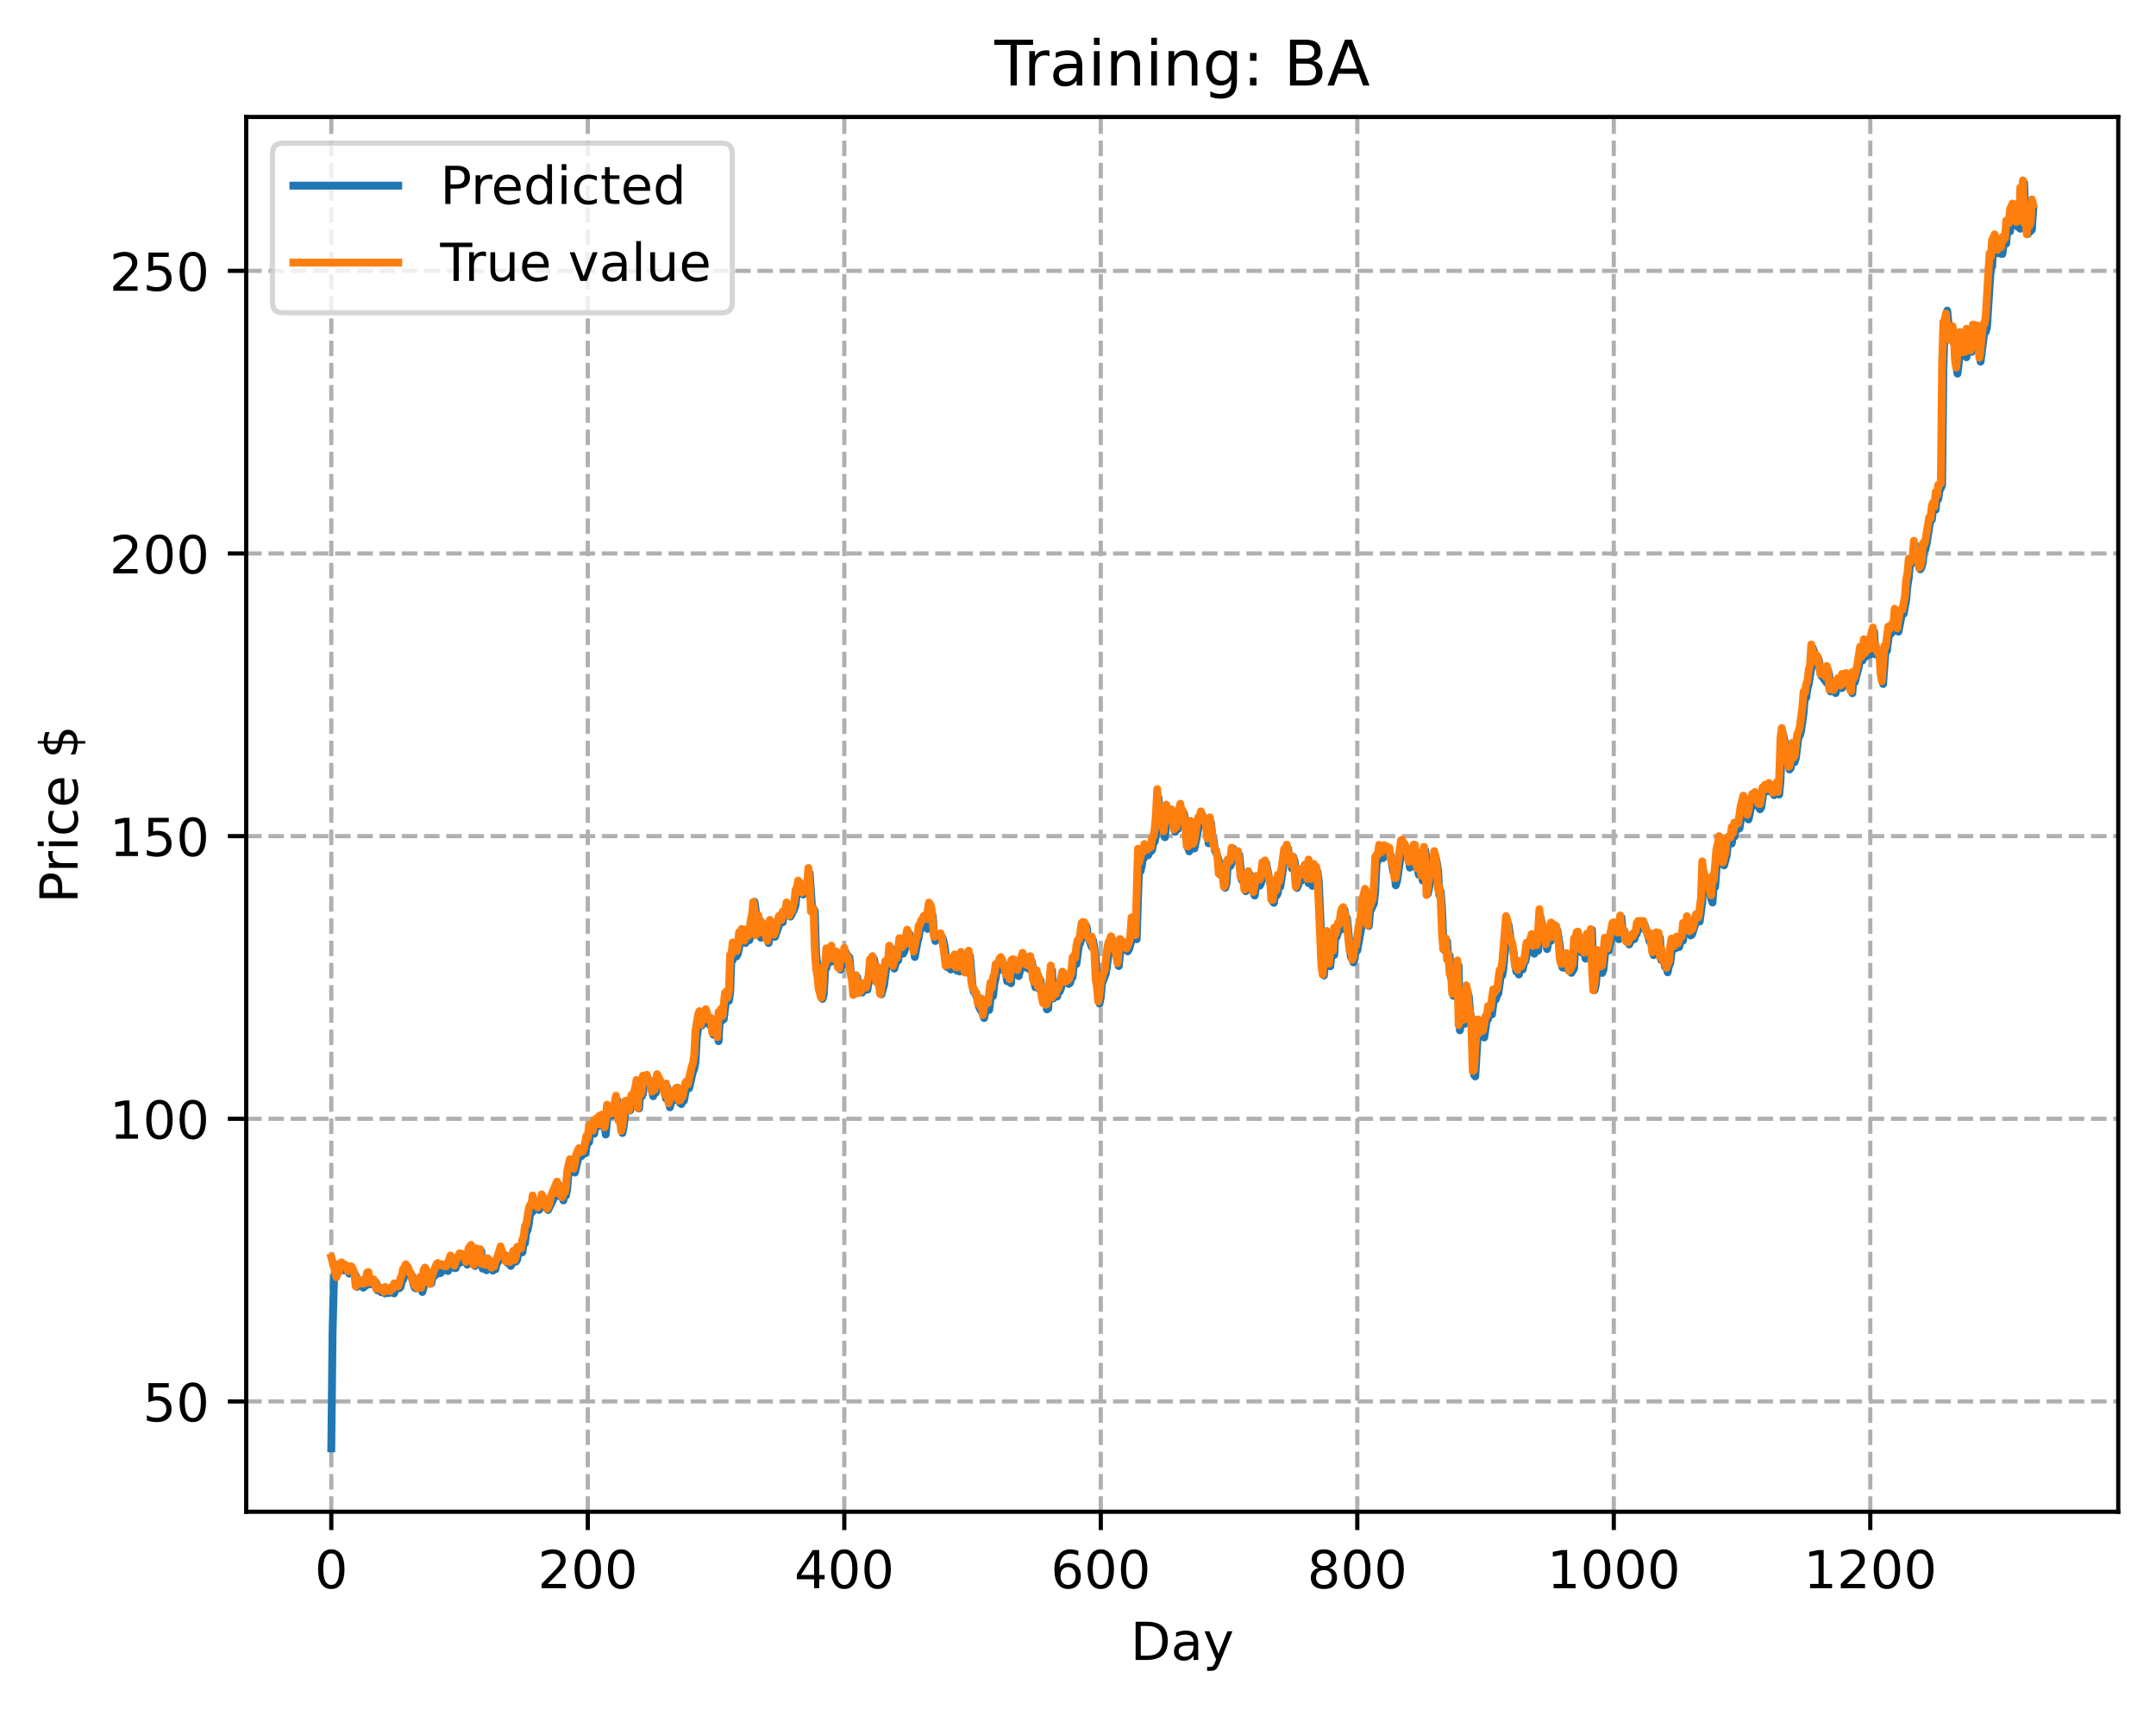 <?xml version="1.0" encoding="utf-8" standalone="no"?>
<!DOCTYPE svg PUBLIC "-//W3C//DTD SVG 1.1//EN"
  "http://www.w3.org/Graphics/SVG/1.1/DTD/svg11.dtd">
<!-- Created with matplotlib (https://matplotlib.org/) -->
<svg height="325.986pt" version="1.1" viewBox="0 0 411.286 325.986" width="411.286pt" xmlns="http://www.w3.org/2000/svg" xmlns:xlink="http://www.w3.org/1999/xlink">
 <defs>
  <style type="text/css">
*{stroke-linecap:butt;stroke-linejoin:round;}
  </style>
 </defs>
 <g id="figure_1">
  <g id="patch_1">
   <path d="M 0 325.986 
L 411.286 325.986 
L 411.286 0 
L 0 0 
z
" style="fill:#ffffff;"/>
  </g>
  <g id="axes_1">
   <g id="patch_2">
    <path d="M 46.966 288.43 
L 404.086 288.43 
L 404.086 22.318 
L 46.966 22.318 
z
" style="fill:#ffffff;"/>
   </g>
   <g id="matplotlib.axis_1">
    <g id="xtick_1">
     <g id="line2d_1">
      <path clip-path="url(#p816d08df40)" d="M 63.198 288.43 
L 63.198 22.318 
" style="fill:none;stroke:#b0b0b0;stroke-dasharray:2.96,1.28;stroke-dashoffset:0;stroke-width:0.8;"/>
     </g>
     <g id="line2d_2">
      <defs>
       <path d="M 0 0 
L 0 3.5 
" id="m3800b01a62" style="stroke:#000000;stroke-width:0.8;"/>
      </defs>
      <g>
       <use style="stroke:#000000;stroke-width:0.8;" x="63.198" xlink:href="#m3800b01a62" y="288.43"/>
      </g>
     </g>
     <g id="text_1">
      <!-- 0 -->
      <defs>
       <path d="M 31.781 66.406 
Q 24.172 66.406 20.328 58.906 
Q 16.5 51.422 16.5 36.375 
Q 16.5 21.391 20.328 13.891 
Q 24.172 6.391 31.781 6.391 
Q 39.453 6.391 43.281 13.891 
Q 47.125 21.391 47.125 36.375 
Q 47.125 51.422 43.281 58.906 
Q 39.453 66.406 31.781 66.406 
z
M 31.781 74.219 
Q 44.047 74.219 50.516 64.516 
Q 56.984 54.828 56.984 36.375 
Q 56.984 17.969 50.516 8.266 
Q 44.047 -1.422 31.781 -1.422 
Q 19.531 -1.422 13.062 8.266 
Q 6.594 17.969 6.594 36.375 
Q 6.594 54.828 13.062 64.516 
Q 19.531 74.219 31.781 74.219 
z
" id="DejaVuSans-48"/>
      </defs>
      <g transform="translate(60.017 303.029)scale(0.1 -0.1)">
       <use xlink:href="#DejaVuSans-48"/>
      </g>
     </g>
    </g>
    <g id="xtick_2">
     <g id="line2d_3">
      <path clip-path="url(#p816d08df40)" d="M 112.129 288.43 
L 112.129 22.318 
" style="fill:none;stroke:#b0b0b0;stroke-dasharray:2.96,1.28;stroke-dashoffset:0;stroke-width:0.8;"/>
     </g>
     <g id="line2d_4">
      <g>
       <use style="stroke:#000000;stroke-width:0.8;" x="112.129" xlink:href="#m3800b01a62" y="288.43"/>
      </g>
     </g>
     <g id="text_2">
      <!-- 200 -->
      <defs>
       <path d="M 19.188 8.297 
L 53.609 8.297 
L 53.609 0 
L 7.328 0 
L 7.328 8.297 
Q 12.938 14.109 22.625 23.891 
Q 32.328 33.688 34.812 36.531 
Q 39.547 41.844 41.422 45.531 
Q 43.312 49.219 43.312 52.781 
Q 43.312 58.594 39.234 62.25 
Q 35.156 65.922 28.609 65.922 
Q 23.969 65.922 18.812 64.312 
Q 13.672 62.703 7.812 59.422 
L 7.812 69.391 
Q 13.766 71.781 18.938 73 
Q 24.125 74.219 28.422 74.219 
Q 39.75 74.219 46.484 68.547 
Q 53.219 62.891 53.219 53.422 
Q 53.219 48.922 51.531 44.891 
Q 49.859 40.875 45.406 35.406 
Q 44.188 33.984 37.641 27.219 
Q 31.109 20.453 19.188 8.297 
z
" id="DejaVuSans-50"/>
      </defs>
      <g transform="translate(102.585 303.029)scale(0.1 -0.1)">
       <use xlink:href="#DejaVuSans-50"/>
       <use x="63.623" xlink:href="#DejaVuSans-48"/>
       <use x="127.246" xlink:href="#DejaVuSans-48"/>
      </g>
     </g>
    </g>
    <g id="xtick_3">
     <g id="line2d_5">
      <path clip-path="url(#p816d08df40)" d="M 161.06 288.43 
L 161.06 22.318 
" style="fill:none;stroke:#b0b0b0;stroke-dasharray:2.96,1.28;stroke-dashoffset:0;stroke-width:0.8;"/>
     </g>
     <g id="line2d_6">
      <g>
       <use style="stroke:#000000;stroke-width:0.8;" x="161.06" xlink:href="#m3800b01a62" y="288.43"/>
      </g>
     </g>
     <g id="text_3">
      <!-- 400 -->
      <defs>
       <path d="M 37.797 64.312 
L 12.891 25.391 
L 37.797 25.391 
z
M 35.203 72.906 
L 47.609 72.906 
L 47.609 25.391 
L 58.016 25.391 
L 58.016 17.188 
L 47.609 17.188 
L 47.609 0 
L 37.797 0 
L 37.797 17.188 
L 4.891 17.188 
L 4.891 26.703 
z
" id="DejaVuSans-52"/>
      </defs>
      <g transform="translate(151.516 303.029)scale(0.1 -0.1)">
       <use xlink:href="#DejaVuSans-52"/>
       <use x="63.623" xlink:href="#DejaVuSans-48"/>
       <use x="127.246" xlink:href="#DejaVuSans-48"/>
      </g>
     </g>
    </g>
    <g id="xtick_4">
     <g id="line2d_7">
      <path clip-path="url(#p816d08df40)" d="M 209.99 288.43 
L 209.99 22.318 
" style="fill:none;stroke:#b0b0b0;stroke-dasharray:2.96,1.28;stroke-dashoffset:0;stroke-width:0.8;"/>
     </g>
     <g id="line2d_8">
      <g>
       <use style="stroke:#000000;stroke-width:0.8;" x="209.99" xlink:href="#m3800b01a62" y="288.43"/>
      </g>
     </g>
     <g id="text_4">
      <!-- 600 -->
      <defs>
       <path d="M 33.016 40.375 
Q 26.375 40.375 22.484 35.828 
Q 18.609 31.297 18.609 23.391 
Q 18.609 15.531 22.484 10.953 
Q 26.375 6.391 33.016 6.391 
Q 39.656 6.391 43.531 10.953 
Q 47.406 15.531 47.406 23.391 
Q 47.406 31.297 43.531 35.828 
Q 39.656 40.375 33.016 40.375 
z
M 52.594 71.297 
L 52.594 62.312 
Q 48.875 64.062 45.094 64.984 
Q 41.312 65.922 37.594 65.922 
Q 27.828 65.922 22.672 59.328 
Q 17.531 52.734 16.797 39.406 
Q 19.672 43.656 24.016 45.922 
Q 28.375 48.188 33.594 48.188 
Q 44.578 48.188 50.953 41.516 
Q 57.328 34.859 57.328 23.391 
Q 57.328 12.156 50.688 5.359 
Q 44.047 -1.422 33.016 -1.422 
Q 20.359 -1.422 13.672 8.266 
Q 6.984 17.969 6.984 36.375 
Q 6.984 53.656 15.188 63.938 
Q 23.391 74.219 37.203 74.219 
Q 40.922 74.219 44.703 73.484 
Q 48.484 72.75 52.594 71.297 
z
" id="DejaVuSans-54"/>
      </defs>
      <g transform="translate(200.446 303.029)scale(0.1 -0.1)">
       <use xlink:href="#DejaVuSans-54"/>
       <use x="63.623" xlink:href="#DejaVuSans-48"/>
       <use x="127.246" xlink:href="#DejaVuSans-48"/>
      </g>
     </g>
    </g>
    <g id="xtick_5">
     <g id="line2d_9">
      <path clip-path="url(#p816d08df40)" d="M 258.921 288.43 
L 258.921 22.318 
" style="fill:none;stroke:#b0b0b0;stroke-dasharray:2.96,1.28;stroke-dashoffset:0;stroke-width:0.8;"/>
     </g>
     <g id="line2d_10">
      <g>
       <use style="stroke:#000000;stroke-width:0.8;" x="258.921" xlink:href="#m3800b01a62" y="288.43"/>
      </g>
     </g>
     <g id="text_5">
      <!-- 800 -->
      <defs>
       <path d="M 31.781 34.625 
Q 24.75 34.625 20.719 30.859 
Q 16.703 27.094 16.703 20.516 
Q 16.703 13.922 20.719 10.156 
Q 24.75 6.391 31.781 6.391 
Q 38.812 6.391 42.859 10.172 
Q 46.922 13.969 46.922 20.516 
Q 46.922 27.094 42.891 30.859 
Q 38.875 34.625 31.781 34.625 
z
M 21.922 38.812 
Q 15.578 40.375 12.031 44.719 
Q 8.5 49.078 8.5 55.328 
Q 8.5 64.062 14.719 69.141 
Q 20.953 74.219 31.781 74.219 
Q 42.672 74.219 48.875 69.141 
Q 55.078 64.062 55.078 55.328 
Q 55.078 49.078 51.531 44.719 
Q 48 40.375 41.703 38.812 
Q 48.828 37.156 52.797 32.312 
Q 56.781 27.484 56.781 20.516 
Q 56.781 9.906 50.312 4.234 
Q 43.844 -1.422 31.781 -1.422 
Q 19.734 -1.422 13.25 4.234 
Q 6.781 9.906 6.781 20.516 
Q 6.781 27.484 10.781 32.312 
Q 14.797 37.156 21.922 38.812 
z
M 18.312 54.391 
Q 18.312 48.734 21.844 45.562 
Q 25.391 42.391 31.781 42.391 
Q 38.141 42.391 41.719 45.562 
Q 45.312 48.734 45.312 54.391 
Q 45.312 60.062 41.719 63.234 
Q 38.141 66.406 31.781 66.406 
Q 25.391 66.406 21.844 63.234 
Q 18.312 60.062 18.312 54.391 
z
" id="DejaVuSans-56"/>
      </defs>
      <g transform="translate(249.377 303.029)scale(0.1 -0.1)">
       <use xlink:href="#DejaVuSans-56"/>
       <use x="63.623" xlink:href="#DejaVuSans-48"/>
       <use x="127.246" xlink:href="#DejaVuSans-48"/>
      </g>
     </g>
    </g>
    <g id="xtick_6">
     <g id="line2d_11">
      <path clip-path="url(#p816d08df40)" d="M 307.851 288.43 
L 307.851 22.318 
" style="fill:none;stroke:#b0b0b0;stroke-dasharray:2.96,1.28;stroke-dashoffset:0;stroke-width:0.8;"/>
     </g>
     <g id="line2d_12">
      <g>
       <use style="stroke:#000000;stroke-width:0.8;" x="307.851" xlink:href="#m3800b01a62" y="288.43"/>
      </g>
     </g>
     <g id="text_6">
      <!-- 1000 -->
      <defs>
       <path d="M 12.406 8.297 
L 28.516 8.297 
L 28.516 63.922 
L 10.984 60.406 
L 10.984 69.391 
L 28.422 72.906 
L 38.281 72.906 
L 38.281 8.297 
L 54.391 8.297 
L 54.391 0 
L 12.406 0 
z
" id="DejaVuSans-49"/>
      </defs>
      <g transform="translate(295.126 303.029)scale(0.1 -0.1)">
       <use xlink:href="#DejaVuSans-49"/>
       <use x="63.623" xlink:href="#DejaVuSans-48"/>
       <use x="127.246" xlink:href="#DejaVuSans-48"/>
       <use x="190.869" xlink:href="#DejaVuSans-48"/>
      </g>
     </g>
    </g>
    <g id="xtick_7">
     <g id="line2d_13">
      <path clip-path="url(#p816d08df40)" d="M 356.782 288.43 
L 356.782 22.318 
" style="fill:none;stroke:#b0b0b0;stroke-dasharray:2.96,1.28;stroke-dashoffset:0;stroke-width:0.8;"/>
     </g>
     <g id="line2d_14">
      <g>
       <use style="stroke:#000000;stroke-width:0.8;" x="356.782" xlink:href="#m3800b01a62" y="288.43"/>
      </g>
     </g>
     <g id="text_7">
      <!-- 1200 -->
      <g transform="translate(344.057 303.029)scale(0.1 -0.1)">
       <use xlink:href="#DejaVuSans-49"/>
       <use x="63.623" xlink:href="#DejaVuSans-50"/>
       <use x="127.246" xlink:href="#DejaVuSans-48"/>
       <use x="190.869" xlink:href="#DejaVuSans-48"/>
      </g>
     </g>
    </g>
    <g id="text_8">
     <!-- Day -->
     <defs>
      <path d="M 19.672 64.797 
L 19.672 8.109 
L 31.594 8.109 
Q 46.688 8.109 53.688 14.938 
Q 60.688 21.781 60.688 36.531 
Q 60.688 51.172 53.688 57.984 
Q 46.688 64.797 31.594 64.797 
z
M 9.812 72.906 
L 30.078 72.906 
Q 51.266 72.906 61.172 64.094 
Q 71.094 55.281 71.094 36.531 
Q 71.094 17.672 61.125 8.828 
Q 51.172 0 30.078 0 
L 9.812 0 
z
" id="DejaVuSans-68"/>
      <path d="M 34.281 27.484 
Q 23.391 27.484 19.188 25 
Q 14.984 22.516 14.984 16.5 
Q 14.984 11.719 18.141 8.906 
Q 21.297 6.109 26.703 6.109 
Q 34.188 6.109 38.703 11.406 
Q 43.219 16.703 43.219 25.484 
L 43.219 27.484 
z
M 52.203 31.203 
L 52.203 0 
L 43.219 0 
L 43.219 8.297 
Q 40.141 3.328 35.547 0.953 
Q 30.953 -1.422 24.312 -1.422 
Q 15.922 -1.422 10.953 3.297 
Q 6 8.016 6 15.922 
Q 6 25.141 12.172 29.828 
Q 18.359 34.516 30.609 34.516 
L 43.219 34.516 
L 43.219 35.406 
Q 43.219 41.609 39.141 45 
Q 35.062 48.391 27.688 48.391 
Q 23 48.391 18.547 47.266 
Q 14.109 46.141 10.016 43.891 
L 10.016 52.203 
Q 14.938 54.109 19.578 55.047 
Q 24.219 56 28.609 56 
Q 40.484 56 46.344 49.844 
Q 52.203 43.703 52.203 31.203 
z
" id="DejaVuSans-97"/>
      <path d="M 32.172 -5.078 
Q 28.375 -14.844 24.75 -17.812 
Q 21.141 -20.797 15.094 -20.797 
L 7.906 -20.797 
L 7.906 -13.281 
L 13.188 -13.281 
Q 16.891 -13.281 18.938 -11.516 
Q 21 -9.766 23.484 -3.219 
L 25.094 0.875 
L 2.984 54.688 
L 12.5 54.688 
L 29.594 11.922 
L 46.688 54.688 
L 56.203 54.688 
z
" id="DejaVuSans-121"/>
     </defs>
     <g transform="translate(215.652 316.707)scale(0.1 -0.1)">
      <use xlink:href="#DejaVuSans-68"/>
      <use x="77.002" xlink:href="#DejaVuSans-97"/>
      <use x="138.281" xlink:href="#DejaVuSans-121"/>
     </g>
    </g>
   </g>
   <g id="matplotlib.axis_2">
    <g id="ytick_1">
     <g id="line2d_15">
      <path clip-path="url(#p816d08df40)" d="M 46.966 267.387 
L 404.086 267.387 
" style="fill:none;stroke:#b0b0b0;stroke-dasharray:2.96,1.28;stroke-dashoffset:0;stroke-width:0.8;"/>
     </g>
     <g id="line2d_16">
      <defs>
       <path d="M 0 0 
L -3.5 0 
" id="mf1f1f0fa34" style="stroke:#000000;stroke-width:0.8;"/>
      </defs>
      <g>
       <use style="stroke:#000000;stroke-width:0.8;" x="46.966" xlink:href="#mf1f1f0fa34" y="267.387"/>
      </g>
     </g>
     <g id="text_9">
      <!-- 50 -->
      <defs>
       <path d="M 10.797 72.906 
L 49.516 72.906 
L 49.516 64.594 
L 19.828 64.594 
L 19.828 46.734 
Q 21.969 47.469 24.109 47.828 
Q 26.266 48.188 28.422 48.188 
Q 40.625 48.188 47.75 41.5 
Q 54.891 34.812 54.891 23.391 
Q 54.891 11.625 47.562 5.094 
Q 40.234 -1.422 26.906 -1.422 
Q 22.312 -1.422 17.547 -0.641 
Q 12.797 0.141 7.719 1.703 
L 7.719 11.625 
Q 12.109 9.234 16.797 8.062 
Q 21.484 6.891 26.703 6.891 
Q 35.156 6.891 40.078 11.328 
Q 45.016 15.766 45.016 23.391 
Q 45.016 31 40.078 35.438 
Q 35.156 39.891 26.703 39.891 
Q 22.75 39.891 18.812 39.016 
Q 14.891 38.141 10.797 36.281 
z
" id="DejaVuSans-53"/>
      </defs>
      <g transform="translate(27.241 271.186)scale(0.1 -0.1)">
       <use xlink:href="#DejaVuSans-53"/>
       <use x="63.623" xlink:href="#DejaVuSans-48"/>
      </g>
     </g>
    </g>
    <g id="ytick_2">
     <g id="line2d_17">
      <path clip-path="url(#p816d08df40)" d="M 46.966 213.458 
L 404.086 213.458 
" style="fill:none;stroke:#b0b0b0;stroke-dasharray:2.96,1.28;stroke-dashoffset:0;stroke-width:0.8;"/>
     </g>
     <g id="line2d_18">
      <g>
       <use style="stroke:#000000;stroke-width:0.8;" x="46.966" xlink:href="#mf1f1f0fa34" y="213.458"/>
      </g>
     </g>
     <g id="text_10">
      <!-- 100 -->
      <g transform="translate(20.878 217.257)scale(0.1 -0.1)">
       <use xlink:href="#DejaVuSans-49"/>
       <use x="63.623" xlink:href="#DejaVuSans-48"/>
       <use x="127.246" xlink:href="#DejaVuSans-48"/>
      </g>
     </g>
    </g>
    <g id="ytick_3">
     <g id="line2d_19">
      <path clip-path="url(#p816d08df40)" d="M 46.966 159.529 
L 404.086 159.529 
" style="fill:none;stroke:#b0b0b0;stroke-dasharray:2.96,1.28;stroke-dashoffset:0;stroke-width:0.8;"/>
     </g>
     <g id="line2d_20">
      <g>
       <use style="stroke:#000000;stroke-width:0.8;" x="46.966" xlink:href="#mf1f1f0fa34" y="159.529"/>
      </g>
     </g>
     <g id="text_11">
      <!-- 150 -->
      <g transform="translate(20.878 163.328)scale(0.1 -0.1)">
       <use xlink:href="#DejaVuSans-49"/>
       <use x="63.623" xlink:href="#DejaVuSans-53"/>
       <use x="127.246" xlink:href="#DejaVuSans-48"/>
      </g>
     </g>
    </g>
    <g id="ytick_4">
     <g id="line2d_21">
      <path clip-path="url(#p816d08df40)" d="M 46.966 105.6 
L 404.086 105.6 
" style="fill:none;stroke:#b0b0b0;stroke-dasharray:2.96,1.28;stroke-dashoffset:0;stroke-width:0.8;"/>
     </g>
     <g id="line2d_22">
      <g>
       <use style="stroke:#000000;stroke-width:0.8;" x="46.966" xlink:href="#mf1f1f0fa34" y="105.6"/>
      </g>
     </g>
     <g id="text_12">
      <!-- 200 -->
      <g transform="translate(20.878 109.4)scale(0.1 -0.1)">
       <use xlink:href="#DejaVuSans-50"/>
       <use x="63.623" xlink:href="#DejaVuSans-48"/>
       <use x="127.246" xlink:href="#DejaVuSans-48"/>
      </g>
     </g>
    </g>
    <g id="ytick_5">
     <g id="line2d_23">
      <path clip-path="url(#p816d08df40)" d="M 46.966 51.671 
L 404.086 51.671 
" style="fill:none;stroke:#b0b0b0;stroke-dasharray:2.96,1.28;stroke-dashoffset:0;stroke-width:0.8;"/>
     </g>
     <g id="line2d_24">
      <g>
       <use style="stroke:#000000;stroke-width:0.8;" x="46.966" xlink:href="#mf1f1f0fa34" y="51.671"/>
      </g>
     </g>
     <g id="text_13">
      <!-- 250 -->
      <g transform="translate(20.878 55.471)scale(0.1 -0.1)">
       <use xlink:href="#DejaVuSans-50"/>
       <use x="63.623" xlink:href="#DejaVuSans-53"/>
       <use x="127.246" xlink:href="#DejaVuSans-48"/>
      </g>
     </g>
    </g>
    <g id="text_14">
     <!-- Price $ -->
     <defs>
      <path d="M 19.672 64.797 
L 19.672 37.406 
L 32.078 37.406 
Q 38.969 37.406 42.719 40.969 
Q 46.484 44.531 46.484 51.125 
Q 46.484 57.672 42.719 61.234 
Q 38.969 64.797 32.078 64.797 
z
M 9.812 72.906 
L 32.078 72.906 
Q 44.344 72.906 50.609 67.359 
Q 56.891 61.812 56.891 51.125 
Q 56.891 40.328 50.609 34.812 
Q 44.344 29.297 32.078 29.297 
L 19.672 29.297 
L 19.672 0 
L 9.812 0 
z
" id="DejaVuSans-80"/>
      <path d="M 41.109 46.297 
Q 39.594 47.172 37.812 47.578 
Q 36.031 48 33.891 48 
Q 26.266 48 22.188 43.047 
Q 18.109 38.094 18.109 28.812 
L 18.109 0 
L 9.078 0 
L 9.078 54.688 
L 18.109 54.688 
L 18.109 46.188 
Q 20.953 51.172 25.484 53.578 
Q 30.031 56 36.531 56 
Q 37.453 56 38.578 55.875 
Q 39.703 55.766 41.062 55.516 
z
" id="DejaVuSans-114"/>
      <path d="M 9.422 54.688 
L 18.406 54.688 
L 18.406 0 
L 9.422 0 
z
M 9.422 75.984 
L 18.406 75.984 
L 18.406 64.594 
L 9.422 64.594 
z
" id="DejaVuSans-105"/>
      <path d="M 48.781 52.594 
L 48.781 44.188 
Q 44.969 46.297 41.141 47.344 
Q 37.312 48.391 33.406 48.391 
Q 24.656 48.391 19.812 42.844 
Q 14.984 37.312 14.984 27.297 
Q 14.984 17.281 19.812 11.734 
Q 24.656 6.203 33.406 6.203 
Q 37.312 6.203 41.141 7.25 
Q 44.969 8.297 48.781 10.406 
L 48.781 2.094 
Q 45.016 0.344 40.984 -0.531 
Q 36.969 -1.422 32.422 -1.422 
Q 20.062 -1.422 12.781 6.344 
Q 5.516 14.109 5.516 27.297 
Q 5.516 40.672 12.859 48.328 
Q 20.219 56 33.016 56 
Q 37.156 56 41.109 55.141 
Q 45.062 54.297 48.781 52.594 
z
" id="DejaVuSans-99"/>
      <path d="M 56.203 29.594 
L 56.203 25.203 
L 14.891 25.203 
Q 15.484 15.922 20.484 11.062 
Q 25.484 6.203 34.422 6.203 
Q 39.594 6.203 44.453 7.469 
Q 49.312 8.734 54.109 11.281 
L 54.109 2.781 
Q 49.266 0.734 44.188 -0.344 
Q 39.109 -1.422 33.891 -1.422 
Q 20.797 -1.422 13.156 6.188 
Q 5.516 13.812 5.516 26.812 
Q 5.516 40.234 12.766 48.109 
Q 20.016 56 32.328 56 
Q 43.359 56 49.781 48.891 
Q 56.203 41.797 56.203 29.594 
z
M 47.219 32.234 
Q 47.125 39.594 43.094 43.984 
Q 39.062 48.391 32.422 48.391 
Q 24.906 48.391 20.391 44.141 
Q 15.875 39.891 15.188 32.172 
z
" id="DejaVuSans-101"/>
      <path id="DejaVuSans-32"/>
      <path d="M 33.797 -14.703 
L 28.906 -14.703 
L 28.859 0 
Q 23.734 0.094 18.609 1.188 
Q 13.484 2.297 8.297 4.5 
L 8.297 13.281 
Q 13.281 10.156 18.375 8.562 
Q 23.484 6.984 28.906 6.938 
L 28.906 29.203 
Q 18.109 30.953 13.203 35.156 
Q 8.297 39.359 8.297 46.688 
Q 8.297 54.641 13.625 59.219 
Q 18.953 63.812 28.906 64.5 
L 28.906 75.984 
L 33.797 75.984 
L 33.797 64.656 
Q 38.328 64.453 42.578 63.688 
Q 46.828 62.938 50.875 61.625 
L 50.875 53.078 
Q 46.828 55.125 42.547 56.25 
Q 38.281 57.375 33.797 57.562 
L 33.797 36.719 
Q 44.875 35.016 50.094 30.609 
Q 55.328 26.219 55.328 18.609 
Q 55.328 10.359 49.781 5.594 
Q 44.234 0.828 33.797 0.094 
z
M 28.906 37.594 
L 28.906 57.625 
Q 23.25 56.984 20.266 54.391 
Q 17.281 51.812 17.281 47.516 
Q 17.281 43.312 20.031 40.969 
Q 22.797 38.625 28.906 37.594 
z
M 33.797 28.219 
L 33.797 7.078 
Q 39.984 7.906 43.141 10.594 
Q 46.297 13.281 46.297 17.672 
Q 46.297 21.969 43.281 24.5 
Q 40.281 27.047 33.797 28.219 
z
" id="DejaVuSans-36"/>
     </defs>
     <g transform="translate(14.798 172.342)rotate(-90)scale(0.1 -0.1)">
      <use xlink:href="#DejaVuSans-80"/>
      <use x="58.553" xlink:href="#DejaVuSans-114"/>
      <use x="99.666" xlink:href="#DejaVuSans-105"/>
      <use x="127.449" xlink:href="#DejaVuSans-99"/>
      <use x="182.43" xlink:href="#DejaVuSans-101"/>
      <use x="243.953" xlink:href="#DejaVuSans-32"/>
      <use x="275.74" xlink:href="#DejaVuSans-36"/>
     </g>
    </g>
   </g>
   <g id="line2d_25">
    <path clip-path="url(#p816d08df40)" d="M 63.198 276.334 
L 63.443 254.203 
L 63.688 244.812 
L 63.932 242.174 
L 64.177 241.642 
L 64.422 242.62 
L 64.666 241.192 
L 64.911 242.188 
L 65.156 241.665 
L 65.4 242.305 
L 65.645 242.381 
L 66.134 242.098 
L 66.379 242.177 
L 66.623 243.011 
L 66.868 241.867 
L 67.847 243.317 
L 68.091 245.53 
L 68.581 244.254 
L 68.825 244.738 
L 69.07 244.782 
L 69.315 245.684 
L 69.559 244.965 
L 69.804 245.3 
L 70.293 243.725 
L 70.538 243.812 
L 70.783 245.053 
L 71.517 244.594 
L 71.761 244.739 
L 72.006 246.202 
L 72.251 245.511 
L 72.74 246.562 
L 72.984 246.236 
L 73.474 246.793 
L 73.718 246.659 
L 74.208 246.7 
L 74.452 245.748 
L 74.697 246.171 
L 74.942 246.121 
L 75.186 246.78 
L 75.431 245.843 
L 75.92 245.471 
L 76.165 245.791 
L 76.41 245.565 
L 76.654 244.531 
L 76.899 244.16 
L 77.144 242.906 
L 77.388 243.029 
L 77.878 242.195 
L 78.367 243.604 
L 78.611 243.406 
L 78.856 244.99 
L 79.101 245.681 
L 79.345 245.832 
L 79.59 244.311 
L 79.835 245.453 
L 80.079 245.605 
L 80.324 244.43 
L 80.569 246.501 
L 80.813 245.637 
L 81.058 243.505 
L 81.547 242.637 
L 81.792 244.303 
L 82.037 244.477 
L 82.281 244.867 
L 82.526 243.698 
L 83.015 243.324 
L 83.26 242.733 
L 83.505 243.015 
L 83.749 242.684 
L 83.994 242.92 
L 84.483 242.419 
L 84.728 242.009 
L 85.462 242.5 
L 85.706 241.972 
L 86.196 240.399 
L 86.44 240.824 
L 86.685 241.934 
L 86.93 241.956 
L 87.419 240.44 
L 87.664 240.969 
L 87.908 239.97 
L 88.153 240.767 
L 88.398 240.407 
L 88.642 239.496 
L 89.132 241.285 
L 89.866 238.423 
L 90.11 238.217 
L 90.599 241.553 
L 90.844 238.941 
L 91.089 238.813 
L 91.333 240.791 
L 91.823 238.73 
L 92.067 242.047 
L 92.312 241.505 
L 92.557 241.243 
L 92.801 242.363 
L 93.046 242.088 
L 93.291 240.699 
L 94.025 242.427 
L 94.269 241.196 
L 94.514 242.175 
L 94.759 241.094 
L 95.003 240.794 
L 95.248 240.108 
L 95.493 239.95 
L 95.737 239.008 
L 96.227 240.009 
L 96.471 239.524 
L 96.716 240.886 
L 96.96 241.051 
L 97.205 240.835 
L 97.45 241.534 
L 97.694 241.045 
L 98.184 239.401 
L 98.428 240.718 
L 98.673 240.286 
L 98.918 238.328 
L 99.162 239.143 
L 99.407 238.482 
L 99.652 238.938 
L 99.896 237.168 
L 100.141 237.217 
L 100.386 235.157 
L 100.63 234.776 
L 100.875 233.515 
L 101.12 231.627 
L 101.609 231.165 
L 101.854 229.362 
L 102.098 230.603 
L 102.587 229.793 
L 102.832 230.853 
L 103.321 230.155 
L 103.566 228.838 
L 103.811 229.26 
L 104.055 229.405 
L 104.3 229.979 
L 104.545 230.863 
L 105.279 229.413 
L 105.768 228.304 
L 106.257 226.164 
L 106.502 225.975 
L 106.747 228.223 
L 106.991 227.833 
L 107.481 229.033 
L 107.725 227.053 
L 107.97 228.102 
L 108.215 226.703 
L 108.459 223.568 
L 108.704 222.928 
L 108.948 221.855 
L 109.193 223.042 
L 109.682 223.723 
L 110.416 220.563 
L 110.661 220.122 
L 110.906 220.592 
L 111.15 220.052 
L 111.395 220.19 
L 111.64 220.065 
L 112.129 217.453 
L 112.374 217.927 
L 112.618 215.619 
L 113.108 215.465 
L 113.352 216.32 
L 113.597 214.708 
L 114.086 213.971 
L 114.331 214.834 
L 114.575 213.511 
L 114.82 214.858 
L 115.065 213.32 
L 115.309 214.395 
L 115.554 216.463 
L 116.043 211.356 
L 116.777 212.865 
L 117.022 211.479 
L 117.267 212.022 
L 117.511 210.556 
L 117.756 209.866 
L 118.245 213.813 
L 118.49 213.797 
L 118.735 216.173 
L 118.979 214.95 
L 119.469 210.854 
L 119.713 211.236 
L 119.958 210.424 
L 120.203 211.879 
L 120.692 209.842 
L 120.936 209.597 
L 121.181 209.058 
L 121.67 206.693 
L 121.915 211.492 
L 122.16 208.034 
L 122.404 209.212 
L 122.649 208.693 
L 122.894 206.058 
L 123.138 206.996 
L 123.383 206.864 
L 123.628 205.746 
L 123.872 206.163 
L 124.362 207.938 
L 124.606 209.158 
L 124.851 207.893 
L 125.096 208.495 
L 125.585 205.984 
L 126.563 207.592 
L 126.808 208.391 
L 127.053 209.583 
L 127.297 207.431 
L 127.787 211.27 
L 128.276 209.274 
L 128.521 209.508 
L 128.765 209.915 
L 129.01 208.749 
L 129.255 208.32 
L 129.499 208.189 
L 129.744 210.471 
L 129.989 210.651 
L 130.233 209.037 
L 130.478 210.018 
L 130.967 207.295 
L 131.212 207.261 
L 131.457 207.639 
L 132.191 204.46 
L 132.435 203.96 
L 132.68 202.625 
L 132.924 197.939 
L 133.414 194.697 
L 133.658 193.57 
L 133.903 195.64 
L 134.148 195.219 
L 134.392 194.03 
L 134.637 194.25 
L 134.882 193.594 
L 135.126 194.325 
L 135.371 195.563 
L 135.616 194.997 
L 135.86 195.271 
L 136.105 197.422 
L 136.35 195.818 
L 136.839 197.328 
L 137.084 198.654 
L 137.328 194.093 
L 137.573 194.881 
L 137.818 193.621 
L 138.062 194.471 
L 138.551 190.457 
L 138.796 190.192 
L 139.041 190.956 
L 139.285 189.441 
L 139.53 182.763 
L 139.775 183.188 
L 140.019 180.979 
L 140.264 182.375 
L 140.509 182.473 
L 140.753 181.973 
L 140.998 180.948 
L 141.243 178.74 
L 141.487 178.857 
L 141.732 178.392 
L 141.977 178.369 
L 142.221 179.916 
L 142.466 178.366 
L 142.711 179.143 
L 142.955 179.38 
L 143.2 178.549 
L 143.934 172.067 
L 144.178 173.758 
L 144.423 178.039 
L 144.668 177.994 
L 144.912 175.504 
L 145.157 178.922 
L 145.402 177.098 
L 145.646 176.601 
L 145.891 176.967 
L 146.136 177.015 
L 146.38 179.072 
L 146.625 179.93 
L 146.87 178.866 
L 147.114 175.908 
L 147.604 177.736 
L 147.848 178.739 
L 148.338 177.324 
L 148.582 176.621 
L 148.827 174.661 
L 149.072 175.889 
L 149.316 175.966 
L 149.561 174.092 
L 149.806 174.455 
L 150.05 174.089 
L 150.295 172.809 
L 150.784 174.891 
L 151.518 173.472 
L 151.763 172.654 
L 152.007 170.469 
L 152.252 170.458 
L 152.497 169.092 
L 152.741 169.115 
L 152.986 170.298 
L 153.231 170.673 
L 153.475 170.169 
L 153.72 170.346 
L 153.965 170.385 
L 154.209 169.057 
L 154.454 166.579 
L 154.943 173.572 
L 155.188 173.343 
L 155.433 173.841 
L 155.677 181.882 
L 156.166 186.463 
L 156.656 190.21 
L 156.9 190.589 
L 157.145 189.708 
L 157.39 185.114 
L 157.634 184.73 
L 157.879 182.06 
L 158.124 183.73 
L 158.368 182.328 
L 158.858 181.402 
L 159.102 183.449 
L 159.347 182.258 
L 159.592 183.285 
L 159.836 182.167 
L 160.081 184.682 
L 160.326 184.986 
L 160.57 183.334 
L 160.815 182.775 
L 161.06 183.949 
L 161.304 181.603 
L 161.549 182.556 
L 161.794 182.364 
L 162.038 182.676 
L 162.283 185.252 
L 162.772 187.573 
L 163.017 189.631 
L 163.506 186.445 
L 163.995 189.261 
L 164.24 188.385 
L 164.485 189.371 
L 164.729 188.824 
L 164.974 187.977 
L 165.463 188.84 
L 165.953 186.123 
L 166.197 184.05 
L 166.442 183.862 
L 166.687 182.918 
L 166.931 184.023 
L 167.421 187.291 
L 167.665 185.223 
L 168.154 189.722 
L 168.644 187.939 
L 169.133 184.157 
L 169.622 184.292 
L 169.867 180.795 
L 170.356 183.036 
L 170.601 184.809 
L 171.09 183.013 
L 171.335 183.263 
L 171.824 179.687 
L 172.314 181.941 
L 172.558 181.423 
L 173.048 178.701 
L 173.292 178.047 
L 173.537 178.267 
L 173.782 179.949 
L 174.026 180.633 
L 174.271 180.22 
L 174.515 182.584 
L 175.005 179.784 
L 175.249 178.95 
L 175.494 177.235 
L 175.739 177.188 
L 175.983 176.422 
L 176.228 176.563 
L 176.473 175.44 
L 176.717 176.043 
L 176.962 177.234 
L 177.451 173.439 
L 177.941 174.765 
L 178.185 178.374 
L 178.43 179.543 
L 178.919 178.431 
L 179.164 179.028 
L 179.409 179.233 
L 179.653 178.708 
L 179.898 179.173 
L 180.142 180.242 
L 180.387 181.877 
L 180.632 184.496 
L 181.121 183.267 
L 181.366 184.983 
L 181.61 183.839 
L 181.855 184.312 
L 182.344 183.029 
L 182.589 185.213 
L 182.834 185.146 
L 183.078 185.356 
L 183.323 184.437 
L 183.568 183.033 
L 183.812 182.638 
L 184.057 183.76 
L 184.302 185.522 
L 184.546 184.085 
L 184.791 183.773 
L 185.036 182.386 
L 185.525 188.136 
L 185.77 189.261 
L 186.014 189.478 
L 186.259 190.121 
L 186.503 190.179 
L 186.748 192.063 
L 187.237 192.999 
L 187.482 191.547 
L 187.727 194.241 
L 188.216 192.049 
L 188.461 191.406 
L 188.705 192.693 
L 189.195 188.429 
L 189.439 190.049 
L 189.684 187.707 
L 189.929 186.684 
L 190.173 184.94 
L 190.418 184.48 
L 190.663 185.009 
L 190.907 183.597 
L 191.152 183.24 
L 191.397 183.852 
L 191.641 185.313 
L 191.886 185.589 
L 192.13 187.229 
L 192.375 186.512 
L 192.62 186.682 
L 192.864 187.596 
L 193.109 184.198 
L 193.354 183.621 
L 193.598 183.575 
L 194.332 186.238 
L 194.822 184.275 
L 195.311 182.332 
L 195.556 183.103 
L 195.8 184.629 
L 196.045 183.53 
L 196.29 184.866 
L 196.534 183.5 
L 196.779 183.32 
L 197.024 184.537 
L 197.268 187.301 
L 197.513 188.362 
L 197.758 185.987 
L 198.002 186.035 
L 198.247 188.685 
L 198.491 187.051 
L 198.736 189.465 
L 199.225 191.437 
L 199.47 189.675 
L 199.715 192.579 
L 199.959 192.433 
L 200.204 189.022 
L 200.449 187.84 
L 200.693 185.139 
L 200.938 190.48 
L 201.183 189.745 
L 201.427 189.52 
L 201.672 190.148 
L 201.917 188.834 
L 202.161 189.177 
L 202.406 188.501 
L 202.895 185.59 
L 203.14 185.976 
L 203.385 187.509 
L 203.629 187.428 
L 203.874 187.728 
L 204.118 187.539 
L 204.363 186.726 
L 204.608 186.445 
L 204.852 183.817 
L 205.097 183.318 
L 205.342 183.931 
L 205.831 180.266 
L 206.076 179.95 
L 206.32 178.783 
L 206.565 176.856 
L 206.81 176.381 
L 207.054 176.408 
L 207.299 176.846 
L 207.544 178.747 
L 208.278 180.691 
L 208.522 179.42 
L 209.012 182.499 
L 209.256 187.06 
L 209.501 188.463 
L 209.746 191.477 
L 209.99 190.247 
L 210.235 187.567 
L 210.479 187.01 
L 210.969 185.703 
L 211.703 180.5 
L 211.947 180.213 
L 212.192 179.364 
L 212.437 180.172 
L 212.681 181.432 
L 212.926 181.637 
L 213.415 184.319 
L 213.905 179.984 
L 214.394 181.134 
L 214.639 179.827 
L 214.883 181.205 
L 215.128 181.513 
L 215.373 181.132 
L 215.862 179.463 
L 216.106 176.079 
L 216.351 176.93 
L 216.596 177.188 
L 216.84 179.203 
L 217.33 164.146 
L 217.574 166.232 
L 217.819 165.147 
L 218.064 163.496 
L 218.308 163.633 
L 218.553 162.4 
L 218.798 162.512 
L 219.042 163.162 
L 219.287 162.176 
L 219.532 162.452 
L 219.776 162.155 
L 220.021 160.654 
L 220.266 160.623 
L 220.51 159.261 
L 220.755 156.694 
L 221 152.174 
L 221.244 155.713 
L 221.489 155.944 
L 222.223 159.746 
L 222.712 154.251 
L 222.957 155.585 
L 223.201 155.298 
L 223.446 156.336 
L 223.691 154.841 
L 224.18 158.701 
L 224.425 157.338 
L 224.669 158.207 
L 224.914 156.393 
L 225.403 154.437 
L 225.648 155.949 
L 225.893 155.253 
L 226.382 158.593 
L 226.627 161.773 
L 226.871 162.436 
L 227.116 161.753 
L 227.361 157.543 
L 227.85 161.887 
L 228.339 159.569 
L 228.828 156.583 
L 229.073 156.653 
L 229.318 155.405 
L 229.562 156.402 
L 230.052 157.512 
L 230.296 158.432 
L 230.541 160.89 
L 230.786 157.394 
L 231.03 156.991 
L 231.275 159.737 
L 231.52 160.329 
L 231.764 162.292 
L 232.009 162.657 
L 232.498 164.115 
L 232.743 166.869 
L 232.988 165.069 
L 233.722 169.394 
L 233.966 168.67 
L 234.211 165.088 
L 234.455 164.73 
L 234.7 165.253 
L 234.945 164.638 
L 235.189 161.861 
L 235.434 163.271 
L 235.679 163.222 
L 235.923 162.862 
L 236.168 163.936 
L 236.413 163.094 
L 236.902 167.931 
L 237.147 167.405 
L 237.391 168.164 
L 237.636 170.043 
L 237.881 169.321 
L 238.125 167.287 
L 238.37 166.751 
L 238.615 169.098 
L 239.104 170.291 
L 239.349 170.871 
L 239.838 167.563 
L 240.327 168.983 
L 240.572 168.445 
L 240.816 167.285 
L 241.061 165.286 
L 241.306 165.473 
L 241.55 164.734 
L 242.284 168.473 
L 242.529 168.062 
L 242.774 171.957 
L 243.018 172.254 
L 243.263 169.952 
L 243.508 170.886 
L 243.752 170.452 
L 243.997 168.078 
L 244.242 169.179 
L 244.731 165.901 
L 244.976 163.951 
L 245.22 162.902 
L 245.465 163.715 
L 245.709 161.872 
L 245.954 163.779 
L 246.199 164.121 
L 246.443 165.699 
L 246.688 163.484 
L 246.933 164.184 
L 247.177 165.99 
L 247.422 169.421 
L 247.667 168.871 
L 247.911 166.356 
L 248.156 168.095 
L 248.401 166.541 
L 248.645 167.37 
L 248.89 167.116 
L 249.135 165.663 
L 249.624 168.489 
L 249.869 164.844 
L 250.358 169.032 
L 250.603 166.675 
L 250.847 166.036 
L 251.092 166.83 
L 251.337 166.323 
L 251.581 168.159 
L 252.315 185.103 
L 252.56 186.129 
L 253.049 180.144 
L 253.294 178.897 
L 253.783 184.362 
L 254.028 181.421 
L 254.272 180.707 
L 254.517 182.212 
L 254.762 177.934 
L 255.006 178.717 
L 255.496 176.901 
L 255.74 177.404 
L 255.985 175.266 
L 256.474 173.594 
L 256.719 175.345 
L 256.964 175.171 
L 257.697 182.57 
L 257.942 180.528 
L 258.187 183.614 
L 258.431 182.886 
L 258.676 180.458 
L 258.921 181.358 
L 259.655 177.255 
L 260.144 172.46 
L 260.389 171.604 
L 260.633 170.337 
L 260.878 171.311 
L 261.123 176.671 
L 261.367 173.906 
L 262.101 172.368 
L 262.346 170.025 
L 262.591 164.911 
L 262.835 164.104 
L 263.08 163.885 
L 263.325 162.112 
L 263.814 163.729 
L 264.058 162.456 
L 264.303 161.861 
L 264.548 162.795 
L 264.792 162.531 
L 265.282 163.15 
L 265.771 166.316 
L 266.016 166.42 
L 266.26 168.923 
L 266.505 168.086 
L 267.484 161.429 
L 267.728 160.909 
L 267.973 162.147 
L 268.218 161.632 
L 268.462 163.017 
L 268.707 163.722 
L 268.952 165.538 
L 269.196 162.707 
L 269.685 165.279 
L 269.93 162.266 
L 270.175 162.537 
L 270.419 165.816 
L 270.664 166.908 
L 270.909 164.391 
L 271.398 168.011 
L 271.643 164.167 
L 271.887 162.235 
L 272.132 164.361 
L 272.377 170.555 
L 272.866 168.283 
L 273.111 166.752 
L 273.355 167.547 
L 273.6 166.527 
L 273.845 163.519 
L 274.089 164.528 
L 274.334 166.058 
L 274.579 170.772 
L 274.823 170.034 
L 275.068 173.042 
L 275.313 178.808 
L 275.557 181.302 
L 275.802 181.2 
L 276.046 179.589 
L 276.291 182.958 
L 276.536 182.308 
L 276.78 186.487 
L 277.025 185.774 
L 277.27 190.006 
L 277.759 187.287 
L 278.004 188.081 
L 278.248 184.244 
L 278.493 196.582 
L 278.738 195.196 
L 279.227 191.52 
L 279.472 195.317 
L 279.716 191.211 
L 279.961 189.322 
L 280.206 190.122 
L 280.45 193.26 
L 280.695 194.354 
L 280.94 196.61 
L 281.184 205.049 
L 281.429 205.378 
L 281.918 197.228 
L 282.163 195.443 
L 282.407 197.719 
L 282.652 195.104 
L 282.897 195.943 
L 283.141 197.939 
L 283.631 194.565 
L 283.875 194.418 
L 284.12 192.611 
L 284.365 193.345 
L 284.609 193.556 
L 285.099 189.909 
L 285.343 190.692 
L 285.588 189.919 
L 285.833 189.53 
L 286.322 185.923 
L 286.567 186.121 
L 286.811 184.664 
L 287.545 175.945 
L 287.79 176.507 
L 288.279 179.892 
L 288.768 181.86 
L 289.258 185.374 
L 289.502 185.301 
L 289.747 185.941 
L 290.236 184.146 
L 290.481 184.95 
L 290.726 183.699 
L 290.97 183.47 
L 291.215 182.342 
L 291.46 180.596 
L 291.704 181.007 
L 292.194 179.838 
L 292.438 178.857 
L 292.683 181.972 
L 292.928 181.074 
L 293.172 180.634 
L 293.417 181.385 
L 293.661 178.879 
L 293.906 175.05 
L 294.151 176.804 
L 294.395 176.776 
L 294.64 177.677 
L 295.129 181.081 
L 295.619 178.335 
L 295.863 179.499 
L 296.108 176.892 
L 296.353 178.633 
L 296.597 177.03 
L 296.842 179.02 
L 297.087 177.491 
L 297.576 180.52 
L 297.821 183.727 
L 298.065 184.593 
L 298.31 184.374 
L 298.555 184.674 
L 298.799 183.091 
L 299.044 182.45 
L 299.289 182.719 
L 299.533 185.367 
L 299.778 185.609 
L 300.267 184.806 
L 300.512 180.482 
L 300.756 179.872 
L 301.001 178.592 
L 301.246 178.594 
L 301.49 180.785 
L 301.735 181.73 
L 301.98 181.426 
L 302.224 181.746 
L 302.469 182.904 
L 302.714 182.332 
L 302.958 178.883 
L 303.203 179.995 
L 303.448 179.444 
L 303.692 177.414 
L 303.937 185.149 
L 304.182 188.921 
L 304.426 187.867 
L 304.916 182.525 
L 305.16 182.553 
L 305.405 185.005 
L 305.649 185.632 
L 305.894 184.998 
L 306.383 179.827 
L 306.873 181.395 
L 307.362 179.12 
L 307.851 176.943 
L 308.096 176.784 
L 308.585 178.525 
L 308.83 179.199 
L 309.319 175.045 
L 309.564 178.052 
L 309.809 177.492 
L 310.053 178.233 
L 310.298 179.674 
L 310.543 179.302 
L 310.787 180.201 
L 311.521 178.685 
L 311.766 179.2 
L 312.01 178.371 
L 312.255 178.144 
L 312.5 176.658 
L 312.744 176.654 
L 312.989 177.11 
L 313.234 176.292 
L 313.478 177.212 
L 313.723 176.396 
L 314.702 179.661 
L 314.946 178.601 
L 315.436 182.229 
L 315.68 181.963 
L 316.17 178.676 
L 316.414 179.253 
L 316.659 178.922 
L 316.904 183.17 
L 317.148 181.904 
L 317.637 184.512 
L 317.882 184.242 
L 318.127 185.515 
L 318.371 184.281 
L 318.616 183.831 
L 319.105 179.679 
L 319.35 179.938 
L 319.595 180.961 
L 320.084 179.469 
L 320.329 180.699 
L 320.573 179.635 
L 320.818 179.251 
L 321.063 179.469 
L 321.307 177.002 
L 321.552 177.391 
L 321.797 178.048 
L 322.041 175.649 
L 322.286 177.702 
L 322.531 178.48 
L 322.775 178.288 
L 323.509 176.03 
L 323.754 174.92 
L 324.243 175.819 
L 324.732 172.151 
L 324.977 166.303 
L 325.222 167.947 
L 325.466 167.91 
L 325.711 168.624 
L 325.956 168.774 
L 326.445 171.517 
L 326.69 172.2 
L 326.934 168.271 
L 327.179 169.243 
L 327.668 162.866 
L 327.913 162.138 
L 328.158 160.729 
L 328.647 164.121 
L 328.892 165.116 
L 329.381 163.301 
L 329.625 160.905 
L 329.87 160.718 
L 330.115 160.368 
L 330.359 160.935 
L 330.604 158.936 
L 330.849 159.649 
L 331.093 157.891 
L 331.338 158.285 
L 331.827 158.061 
L 332.317 154.937 
L 332.561 153.895 
L 332.806 153.505 
L 333.051 153.358 
L 333.54 156.347 
L 333.785 155.374 
L 334.029 153.898 
L 334.274 153.86 
L 334.519 153.014 
L 334.763 152.585 
L 335.008 152.666 
L 335.252 152.56 
L 335.497 153.939 
L 335.742 154.407 
L 335.986 154.054 
L 336.476 150.519 
L 336.72 150.257 
L 336.965 150.191 
L 337.21 150.972 
L 337.454 149.84 
L 337.699 149.886 
L 337.944 151.121 
L 338.188 150.421 
L 338.433 151.72 
L 338.678 151.209 
L 339.167 149.775 
L 339.412 151.596 
L 339.656 148.867 
L 339.901 141.802 
L 340.146 140.032 
L 340.39 141.13 
L 340.88 145.623 
L 341.124 144.743 
L 341.369 146.821 
L 341.613 146.52 
L 341.858 145.027 
L 342.103 142.413 
L 342.347 145.414 
L 342.592 144.569 
L 343.081 140.701 
L 343.326 140.349 
L 343.571 139.514 
L 344.06 136.049 
L 344.305 132.753 
L 344.549 133.144 
L 344.794 131.35 
L 345.039 130.517 
L 345.528 127.478 
L 345.773 123.556 
L 346.017 124.177 
L 346.262 125.228 
L 346.507 126.995 
L 346.751 125.456 
L 346.996 125.949 
L 347.485 129.005 
L 347.73 128.777 
L 347.974 129.66 
L 348.219 129.801 
L 348.464 130.287 
L 348.708 127.794 
L 348.953 128.811 
L 349.198 131.927 
L 349.442 130.798 
L 349.687 130.286 
L 349.932 131.963 
L 350.176 132.239 
L 350.421 131.013 
L 350.91 130.17 
L 351.155 131.276 
L 351.4 131.258 
L 351.644 129.244 
L 351.889 130.708 
L 352.134 130.231 
L 352.378 128.919 
L 352.623 130.104 
L 352.868 129.099 
L 353.112 131.718 
L 353.357 132.263 
L 353.601 129.151 
L 353.846 130.139 
L 354.58 127.236 
L 355.069 123.941 
L 355.314 126.005 
L 355.803 122.582 
L 356.048 125.215 
L 356.293 124.104 
L 356.782 124.889 
L 357.271 121.498 
L 357.516 120.528 
L 357.761 124.851 
L 358.005 123.982 
L 358.25 124.401 
L 358.495 125.196 
L 358.739 124.614 
L 358.984 128.434 
L 359.228 130.499 
L 359.718 123.774 
L 359.962 124.159 
L 360.452 120.227 
L 360.696 120.94 
L 360.941 120.46 
L 361.186 119.504 
L 361.43 120.378 
L 361.675 117.129 
L 361.92 118.152 
L 362.164 120.517 
L 362.898 116.771 
L 363.143 117.114 
L 363.632 114.522 
L 363.877 111.737 
L 364.122 110.299 
L 364.366 107.309 
L 364.611 107.633 
L 365.1 106.323 
L 365.345 103.995 
L 365.834 106.924 
L 366.079 106.064 
L 366.323 108.637 
L 366.568 108.218 
L 366.813 107.283 
L 367.057 104.505 
L 367.302 104.786 
L 367.547 103.672 
L 368.281 99.004 
L 368.525 99.166 
L 368.77 97.213 
L 369.015 96.251 
L 369.259 97.24 
L 369.504 94.599 
L 369.749 95.244 
L 369.993 93.538 
L 370.238 93.165 
L 370.483 92.547 
L 370.727 70.317 
L 370.972 62.215 
L 371.216 61.584 
L 371.461 59.269 
L 371.95 64.465 
L 372.195 64.162 
L 372.44 65.123 
L 372.684 63.211 
L 372.929 64.287 
L 373.174 69.626 
L 373.418 71.291 
L 373.663 69.258 
L 373.908 65.625 
L 374.152 64.474 
L 374.397 65.244 
L 374.642 67.209 
L 374.886 67.274 
L 375.131 68.163 
L 375.376 63.81 
L 375.62 65.703 
L 375.865 64.493 
L 376.11 67.148 
L 376.354 66.389 
L 376.599 62.851 
L 376.844 63.308 
L 377.088 64.027 
L 377.333 62.216 
L 377.822 69.002 
L 378.556 63.219 
L 378.801 63.333 
L 379.045 62.466 
L 379.779 50.943 
L 380.024 50.861 
L 380.269 46.915 
L 380.513 46.603 
L 380.758 45.739 
L 381.003 47.467 
L 381.247 48.33 
L 381.492 45.838 
L 381.737 48.426 
L 381.981 48.455 
L 382.226 46.605 
L 382.471 46.257 
L 382.715 46.474 
L 382.96 43.268 
L 383.449 44.156 
L 383.694 41.133 
L 384.183 39.7 
L 384.672 40.898 
L 384.917 43.274 
L 385.162 41.627 
L 385.406 43.643 
L 385.651 37.411 
L 385.896 39.731 
L 386.14 34.878 
L 386.385 42.898 
L 386.63 41.586 
L 386.874 44.636 
L 387.119 42.641 
L 387.364 44.1 
L 387.608 43.83 
L 387.853 39.939 
L 387.853 39.939 
" style="fill:none;stroke:#1f77b4;stroke-linecap:square;stroke-width:1.5;"/>
   </g>
   <g id="line2d_26">
    <path clip-path="url(#p816d08df40)" d="M 63.198 239.872 
L 63.688 241.598 
L 64.177 243.669 
L 64.422 242.785 
L 64.666 242.698 
L 64.911 241.005 
L 65.156 240.854 
L 65.4 241.199 
L 65.89 241.296 
L 66.134 241.706 
L 66.379 242.504 
L 66.623 241.889 
L 66.868 241.598 
L 67.113 241.685 
L 67.602 242.795 
L 67.847 245.427 
L 68.091 244.64 
L 68.581 244.176 
L 68.825 244.262 
L 69.07 244.931 
L 69.315 244.305 
L 69.559 244.877 
L 70.049 242.774 
L 70.293 242.698 
L 70.538 244.651 
L 70.783 244.446 
L 71.027 244.78 
L 71.272 244.111 
L 71.517 244.435 
L 71.761 245.902 
L 72.006 245.33 
L 72.251 245.923 
L 72.495 245.977 
L 72.984 245.783 
L 73.229 246.484 
L 73.474 245.546 
L 73.718 245.708 
L 73.963 246.258 
L 74.208 245.805 
L 74.452 246.322 
L 74.697 245.966 
L 74.942 245.88 
L 75.186 244.856 
L 75.431 245.201 
L 75.676 245.125 
L 75.92 245.449 
L 76.165 244.92 
L 76.41 243.82 
L 76.654 243.389 
L 76.899 242.062 
L 77.144 241.9 
L 77.388 241.221 
L 77.878 241.825 
L 78.122 242.774 
L 78.367 242.893 
L 78.611 244.154 
L 78.856 244.618 
L 79.101 245.341 
L 79.345 244.963 
L 79.59 245.762 
L 79.835 245.373 
L 80.079 243.637 
L 80.324 245.697 
L 80.569 244.758 
L 80.813 242.31 
L 81.058 241.836 
L 81.303 242.191 
L 81.547 244.424 
L 82.037 244.985 
L 82.281 243.701 
L 83.26 241.21 
L 83.505 240.973 
L 83.749 241.404 
L 83.994 241.372 
L 84.239 241.199 
L 84.483 241.48 
L 84.728 241.447 
L 84.972 241.641 
L 85.217 241.523 
L 85.951 239.538 
L 86.196 239.916 
L 86.44 241.156 
L 86.685 241.48 
L 87.174 239.862 
L 87.419 239.872 
L 87.664 239.128 
L 87.908 239.161 
L 88.153 239.376 
L 88.398 239.322 
L 88.642 239.527 
L 88.887 240.757 
L 89.132 240.034 
L 89.376 238.19 
L 89.866 237.521 
L 90.355 241.361 
L 90.599 238.524 
L 90.844 238.168 
L 91.089 240.25 
L 91.333 238.751 
L 91.578 238.33 
L 91.823 241.134 
L 92.067 240.142 
L 92.312 240.379 
L 92.557 241.329 
L 92.801 241.188 
L 93.046 240.077 
L 93.291 240.39 
L 93.535 241.501 
L 93.78 241.879 
L 94.025 240.865 
L 94.269 241.641 
L 94.514 240.563 
L 94.759 240.196 
L 95.493 237.802 
L 95.982 239.484 
L 96.227 239.355 
L 96.471 240.66 
L 96.96 240.39 
L 97.205 240.8 
L 97.45 240.66 
L 97.694 239.333 
L 97.939 238.632 
L 98.184 240.39 
L 98.428 239.721 
L 98.673 237.877 
L 98.918 238.373 
L 99.162 237.963 
L 99.407 238.168 
L 99.652 236.475 
L 99.896 236.022 
L 100.141 233.897 
L 100.386 233.703 
L 100.875 230.543 
L 101.12 229.906 
L 101.364 230.047 
L 101.609 228.094 
L 101.854 229.443 
L 102.098 229.087 
L 102.343 229.238 
L 102.587 230.359 
L 102.832 229.831 
L 103.077 229.799 
L 103.321 227.889 
L 104.055 229.367 
L 104.3 230.618 
L 104.545 230.327 
L 104.789 229.691 
L 105.034 228.375 
L 106.257 225.441 
L 106.502 227.728 
L 106.747 227.598 
L 106.991 227.814 
L 107.236 228.429 
L 107.481 226.444 
L 107.725 227.544 
L 107.97 226.207 
L 108.215 223.349 
L 108.704 221.17 
L 108.948 222.195 
L 109.193 222.723 
L 109.438 222.971 
L 109.682 221.86 
L 109.927 220.21 
L 110.416 219.078 
L 110.661 219.886 
L 110.906 219.272 
L 111.15 219.671 
L 111.395 219.11 
L 111.884 216.672 
L 112.129 217.147 
L 112.374 214.623 
L 112.618 214.839 
L 112.863 214.806 
L 113.108 215.691 
L 113.352 213.728 
L 113.842 213.339 
L 114.086 214.44 
L 114.331 212.876 
L 114.575 214.515 
L 114.82 212.66 
L 115.309 215.087 
L 115.554 213.717 
L 115.799 210.772 
L 116.043 211.042 
L 116.288 211.571 
L 116.533 212.509 
L 116.777 211.128 
L 117.022 211.484 
L 117.511 209.058 
L 118.001 213.846 
L 118.245 213.48 
L 118.49 215.777 
L 118.735 214.893 
L 119.224 210.061 
L 119.469 210.826 
L 119.713 209.964 
L 119.958 211.873 
L 120.447 208.928 
L 120.692 208.745 
L 120.936 208.41 
L 121.181 207.526 
L 121.426 206.037 
L 121.67 211.441 
L 121.915 207.353 
L 122.16 208.896 
L 122.404 208.292 
L 122.649 205.229 
L 122.894 205.951 
L 123.138 206.059 
L 123.383 205.056 
L 123.628 205.962 
L 123.872 206.232 
L 124.362 208.27 
L 124.606 207.278 
L 124.851 207.957 
L 125.34 204.937 
L 125.83 205.865 
L 126.563 207.709 
L 126.808 208.885 
L 127.053 206.739 
L 127.542 210.514 
L 127.787 209.715 
L 128.031 208.367 
L 128.276 208.464 
L 128.521 209.241 
L 128.765 207.914 
L 129.01 207.548 
L 129.255 207.494 
L 129.499 209.996 
L 129.744 209.931 
L 129.989 208.141 
L 130.233 209.23 
L 130.723 206.588 
L 130.967 206.286 
L 131.212 206.911 
L 131.946 203.503 
L 132.191 202.888 
L 132.435 201.238 
L 132.68 196.557 
L 133.169 193.612 
L 133.414 192.922 
L 133.658 195.521 
L 133.903 194.572 
L 134.148 192.965 
L 134.392 193.494 
L 134.637 192.555 
L 134.882 193.246 
L 135.126 194.583 
L 135.371 194.313 
L 135.616 194.216 
L 135.86 197.021 
L 136.105 194.907 
L 136.35 195.457 
L 136.839 197.851 
L 137.084 193.073 
L 137.328 194.065 
L 137.573 192.469 
L 137.818 193.85 
L 138.307 189.417 
L 138.551 189.169 
L 138.796 190.301 
L 139.041 189.212 
L 139.285 182.158 
L 139.53 182.201 
L 139.775 179.817 
L 140.019 181.23 
L 140.264 181.467 
L 140.509 181.446 
L 140.753 180.561 
L 140.998 177.833 
L 141.243 178.092 
L 141.487 177.25 
L 141.732 177.768 
L 141.977 179.472 
L 142.221 177.337 
L 142.466 178.372 
L 142.711 178.588 
L 142.955 177.682 
L 143.2 175.611 
L 143.445 174.543 
L 143.689 172.084 
L 143.934 173.572 
L 144.178 178.458 
L 144.423 177.941 
L 144.668 174.662 
L 144.912 177.865 
L 145.157 175.945 
L 145.402 176.01 
L 145.646 176.517 
L 145.891 176.614 
L 146.136 178.944 
L 146.38 179.483 
L 146.625 178.156 
L 146.87 175.514 
L 147.114 176.053 
L 147.604 178.34 
L 147.848 177.908 
L 148.582 174.759 
L 149.072 175.525 
L 149.316 173.907 
L 149.561 174.198 
L 149.806 173.734 
L 150.05 172.181 
L 150.539 174.716 
L 150.784 174.101 
L 151.029 173.907 
L 151.518 172.03 
L 151.763 169.765 
L 152.007 169.431 
L 152.252 168.018 
L 152.497 168.266 
L 152.986 170.304 
L 153.231 169.646 
L 153.475 170.088 
L 153.72 169.819 
L 153.965 168.514 
L 154.209 165.602 
L 154.454 168.902 
L 154.699 173.928 
L 154.943 173.162 
L 155.188 173.454 
L 155.433 181.338 
L 155.677 184.843 
L 155.922 186.213 
L 156.166 188.565 
L 156.656 190.377 
L 156.9 189.007 
L 157.145 184.315 
L 157.39 184.164 
L 157.634 180.928 
L 157.879 183.118 
L 158.124 181.64 
L 158.613 180.421 
L 158.858 182.837 
L 159.102 181.575 
L 159.347 182.956 
L 159.592 181.543 
L 159.836 184.574 
L 160.081 184.757 
L 160.326 182.654 
L 160.57 182.266 
L 160.815 183.021 
L 161.06 180.853 
L 161.304 182.406 
L 161.549 182.33 
L 161.794 182.675 
L 162.283 185.771 
L 162.527 187.108 
L 162.772 189.848 
L 163.017 188.532 
L 163.261 186.041 
L 163.751 189.471 
L 163.995 187.863 
L 164.24 189.104 
L 164.729 187.551 
L 165.219 188.424 
L 165.708 185.965 
L 165.953 183.031 
L 166.197 182.924 
L 166.442 182.417 
L 167.176 187.41 
L 167.421 184.466 
L 167.665 187.961 
L 167.91 189.654 
L 168.644 185.372 
L 168.888 183.344 
L 169.133 183.452 
L 169.378 183.743 
L 169.622 180.421 
L 169.867 181.252 
L 170.356 184.293 
L 170.601 182.859 
L 170.846 182.158 
L 171.09 182.762 
L 171.58 178.987 
L 171.824 180.206 
L 172.069 180.723 
L 172.314 180.486 
L 172.558 179.914 
L 173.048 177.38 
L 173.292 177.876 
L 173.537 179.796 
L 173.782 180.227 
L 174.026 179.645 
L 174.271 181.554 
L 174.76 179.116 
L 175.005 178.501 
L 175.249 176.603 
L 175.494 176.431 
L 175.739 175.557 
L 175.983 175.438 
L 176.228 174.737 
L 176.473 174.759 
L 176.717 175.352 
L 177.207 172.202 
L 177.451 172.515 
L 177.696 173.281 
L 178.185 178.739 
L 178.43 178.631 
L 178.675 178.361 
L 178.919 178.458 
L 179.164 178.426 
L 179.409 178.059 
L 179.653 178.836 
L 180.142 182.018 
L 180.387 184.272 
L 180.876 182.675 
L 181.121 184.088 
L 181.366 183.096 
L 181.61 183.668 
L 182.1 182.082 
L 182.344 184.563 
L 182.834 184.563 
L 183.323 181.618 
L 183.568 182.071 
L 184.057 185.545 
L 184.302 183.646 
L 184.546 182.934 
L 184.791 181.381 
L 185.28 187.141 
L 185.525 188.435 
L 185.77 188.586 
L 186.014 189.384 
L 186.259 189.417 
L 186.503 191.369 
L 186.748 191.477 
L 186.993 191.962 
L 187.237 190.517 
L 187.482 193.677 
L 187.727 192.059 
L 187.971 191.207 
L 188.216 191.024 
L 188.461 191.38 
L 188.95 187.454 
L 189.195 188.478 
L 189.439 186.515 
L 189.684 185.868 
L 189.929 183.959 
L 190.173 183.797 
L 190.418 183.84 
L 190.663 182.902 
L 190.907 182.611 
L 191.152 183.042 
L 191.397 184.218 
L 191.641 184.552 
L 191.886 185.976 
L 192.13 185.48 
L 192.375 185.998 
L 192.62 186.828 
L 192.864 183.279 
L 193.109 183.031 
L 193.354 183.021 
L 194.088 185.081 
L 194.332 183.991 
L 194.577 183.517 
L 195.066 181.802 
L 195.311 182.6 
L 195.556 183.927 
L 195.8 182.632 
L 196.045 184.185 
L 196.29 182.514 
L 196.534 182.427 
L 196.779 183.927 
L 197.024 186.85 
L 197.268 187.389 
L 197.513 185.027 
L 197.758 185.135 
L 198.002 188.306 
L 198.247 186.515 
L 198.736 190.269 
L 198.981 191.401 
L 199.225 189.417 
L 199.47 191.682 
L 199.715 191.574 
L 199.959 188.392 
L 200.204 187.238 
L 200.449 184.207 
L 200.693 190.323 
L 200.938 189.697 
L 201.183 189.471 
L 201.427 189.6 
L 201.672 187.993 
L 201.917 188.565 
L 202.406 186.591 
L 202.651 185.383 
L 202.895 185.588 
L 203.14 187.335 
L 203.385 186.947 
L 203.629 187.087 
L 203.874 186.882 
L 204.363 185.555 
L 204.608 182.686 
L 204.852 182.33 
L 205.097 182.805 
L 205.342 180.389 
L 205.586 179.364 
L 205.831 179.267 
L 206.076 178.102 
L 206.32 176.129 
L 206.565 175.913 
L 206.81 175.945 
L 207.054 176.398 
L 207.299 178.523 
L 207.544 178.642 
L 207.788 178.976 
L 208.033 179.677 
L 208.278 178.717 
L 208.522 180.799 
L 208.767 181.467 
L 209.012 186.882 
L 209.256 188.252 
L 209.501 191.056 
L 209.746 189.643 
L 209.99 187.303 
L 210.479 185.771 
L 210.724 185.167 
L 211.213 181.068 
L 211.458 179.763 
L 211.703 179.343 
L 211.947 178.631 
L 212.192 179.127 
L 212.437 181.122 
L 212.681 181.155 
L 212.926 182.125 
L 213.171 183.765 
L 213.66 179.159 
L 213.905 179.44 
L 214.149 180.162 
L 214.394 179.839 
L 214.639 180.691 
L 214.883 180.95 
L 215.373 179.785 
L 215.617 178.501 
L 215.862 175.018 
L 216.596 178.426 
L 217.085 161.924 
L 217.33 164.523 
L 217.819 162.398 
L 218.064 162.528 
L 218.308 161.039 
L 218.798 162.139 
L 219.042 161.643 
L 219.287 161.773 
L 219.532 161.589 
L 219.776 159.82 
L 220.021 159.615 
L 220.266 158.267 
L 220.51 155.485 
L 220.755 150.566 
L 221 154.417 
L 221.244 154.805 
L 221.978 158.612 
L 222.467 153.522 
L 222.712 154.837 
L 222.957 154.708 
L 223.201 156.164 
L 223.446 154.406 
L 223.691 156.919 
L 223.935 158.267 
L 224.18 157.329 
L 224.425 157.836 
L 224.669 155.571 
L 225.159 153.349 
L 225.403 155.096 
L 225.648 154.676 
L 226.137 157.75 
L 226.382 161.438 
L 226.627 161.503 
L 226.871 160.77 
L 227.116 156.617 
L 227.605 160.996 
L 227.85 160.306 
L 228.339 157.027 
L 228.584 155.905 
L 228.828 155.84 
L 229.073 154.805 
L 229.318 156.035 
L 229.562 156.067 
L 230.052 157.404 
L 230.296 159.961 
L 230.541 156.649 
L 230.786 155.938 
L 231.275 159.669 
L 231.52 161.255 
L 231.764 161.902 
L 232.009 162.215 
L 232.254 163.682 
L 232.498 166.713 
L 232.743 165.278 
L 232.988 165.979 
L 233.232 167.176 
L 233.477 169.193 
L 233.722 168.708 
L 233.966 164.426 
L 234.211 163.962 
L 234.455 164.458 
L 234.7 164.253 
L 234.945 161.729 
L 235.189 162.894 
L 235.434 163.078 
L 235.679 162.711 
L 235.923 163.391 
L 236.168 162.387 
L 236.657 167.295 
L 236.902 167.079 
L 237.147 167.802 
L 237.391 169.754 
L 237.636 168.967 
L 237.881 166.81 
L 238.125 166.206 
L 238.37 169.031 
L 238.615 169.528 
L 238.859 169.625 
L 239.104 170.207 
L 239.593 167.122 
L 239.838 167.295 
L 240.082 167.845 
L 240.327 167.791 
L 240.572 166.615 
L 240.816 164.512 
L 241.061 164.782 
L 241.306 164.167 
L 242.04 167.672 
L 242.284 167.64 
L 242.529 171.685 
L 242.774 171.696 
L 243.018 169.528 
L 243.263 170.088 
L 243.508 169.754 
L 243.752 166.917 
L 243.997 168.244 
L 244.242 167.295 
L 244.976 161.956 
L 245.22 162.884 
L 245.465 161.158 
L 245.709 162.938 
L 245.954 163.067 
L 246.199 164.922 
L 246.443 163.337 
L 246.688 163.725 
L 246.933 165.936 
L 247.177 169.204 
L 247.422 168.363 
L 247.667 165.85 
L 247.911 167.068 
L 248.156 165.817 
L 248.401 166.335 
L 248.645 166.497 
L 248.89 164.976 
L 249.379 167.705 
L 249.624 163.995 
L 250.113 167.694 
L 250.358 165.127 
L 250.603 164.825 
L 250.847 165.526 
L 251.092 165.354 
L 251.337 167.381 
L 252.07 184.132 
L 252.315 185.965 
L 252.804 179.084 
L 253.049 177.606 
L 253.538 183.862 
L 253.783 180.421 
L 254.028 180.001 
L 254.272 181.36 
L 254.517 176.981 
L 254.762 178.243 
L 255.251 176.064 
L 255.496 176.323 
L 255.74 174.306 
L 255.985 173.335 
L 256.23 173.065 
L 256.474 174.532 
L 256.719 174.608 
L 257.453 181.37 
L 257.697 180.011 
L 257.942 183.118 
L 258.187 182.449 
L 258.431 180.076 
L 258.676 180.443 
L 259.165 176.765 
L 259.41 176.107 
L 259.899 171.35 
L 260.144 170.639 
L 260.389 169.582 
L 260.633 170.002 
L 260.878 176.549 
L 261.123 173.13 
L 261.367 172.904 
L 261.857 171.523 
L 262.101 169.031 
L 262.346 163.509 
L 262.591 163.089 
L 262.835 163.089 
L 263.08 161.19 
L 263.569 162.571 
L 263.814 161.611 
L 264.058 161.255 
L 264.303 161.589 
L 264.548 161.481 
L 264.792 161.719 
L 265.037 161.751 
L 265.282 163.865 
L 265.526 164.76 
L 265.771 164.933 
L 266.016 167.575 
L 266.26 167.521 
L 267.239 160.349 
L 267.484 160.176 
L 267.728 161.32 
L 267.973 160.985 
L 268.218 162.301 
L 268.462 162.819 
L 268.707 164.437 
L 268.952 161.967 
L 269.196 162.808 
L 269.441 164.318 
L 269.685 161.147 
L 269.93 161.201 
L 270.175 164.933 
L 270.419 165.742 
L 270.664 163.401 
L 271.153 167.079 
L 271.398 163.272 
L 271.643 161.568 
L 271.887 164.318 
L 272.132 170.768 
L 272.866 165.936 
L 273.111 166.508 
L 273.355 165.418 
L 273.6 162.387 
L 273.845 163.401 
L 274.089 165.364 
L 274.334 169.776 
L 274.579 169.161 
L 274.823 171.577 
L 275.068 177.854 
L 275.313 181.112 
L 275.557 180.874 
L 275.802 179.03 
L 276.046 183.128 
L 276.291 181.964 
L 276.536 185.814 
L 276.78 185.35 
L 277.025 189.578 
L 277.514 186.914 
L 277.759 187.561 
L 278.004 183.247 
L 278.248 195.575 
L 278.493 194.033 
L 278.982 190.204 
L 279.227 194.561 
L 279.472 189.87 
L 279.716 187.993 
L 279.961 189.125 
L 280.206 192.458 
L 280.45 193.095 
L 280.695 195.813 
L 280.94 204.355 
L 281.184 204.15 
L 281.673 195.834 
L 281.918 194.507 
L 282.163 197.107 
L 282.407 194.702 
L 282.652 195.23 
L 282.897 196.643 
L 283.386 193.871 
L 283.631 193.85 
L 283.875 191.93 
L 284.12 192.264 
L 284.365 192.307 
L 284.854 188.759 
L 285.099 189.352 
L 285.343 188.802 
L 285.588 188.716 
L 286.077 185.048 
L 286.322 185.027 
L 286.567 183.722 
L 287.301 174.78 
L 287.545 175.578 
L 287.79 178.016 
L 288.524 180.152 
L 289.013 184.401 
L 289.258 184.38 
L 289.502 185.048 
L 289.992 183.333 
L 290.236 184.336 
L 290.481 183.387 
L 290.726 183.355 
L 291.215 179.871 
L 291.46 180.184 
L 291.704 179.882 
L 292.194 178.21 
L 292.438 180.486 
L 292.683 180.303 
L 292.928 179.968 
L 293.172 180.292 
L 293.417 177.606 
L 293.661 173.464 
L 293.906 175.924 
L 294.151 175.924 
L 294.395 176.776 
L 294.885 180.141 
L 295.374 177.585 
L 295.619 178.836 
L 295.863 176.01 
L 296.108 177.865 
L 296.353 176.333 
L 296.597 178.814 
L 296.842 176.635 
L 297.331 180.033 
L 297.576 183.172 
L 297.821 183.916 
L 298.065 183.711 
L 298.31 183.797 
L 298.555 182.33 
L 298.799 181.845 
L 299.044 181.942 
L 299.289 185.253 
L 299.533 184.973 
L 300.022 183.927 
L 300.267 179.051 
L 300.512 179.019 
L 300.756 177.865 
L 301.001 177.757 
L 301.49 181.187 
L 301.735 180.561 
L 301.98 180.928 
L 302.224 181.78 
L 302.469 181.295 
L 302.714 178.135 
L 302.958 179.461 
L 303.203 179.192 
L 303.448 177.272 
L 303.692 184.854 
L 303.937 188.974 
L 304.182 187.691 
L 304.671 181.241 
L 304.916 181.435 
L 305.16 184.369 
L 305.405 184.38 
L 305.649 184.153 
L 306.139 178.9 
L 306.628 180.982 
L 307.117 178.523 
L 307.607 176.075 
L 307.851 176.01 
L 308.096 177.293 
L 308.341 177.358 
L 308.585 177.93 
L 309.075 174.672 
L 309.319 177.854 
L 309.564 177.153 
L 309.809 177.639 
L 310.053 179.375 
L 310.298 179.084 
L 310.543 179.796 
L 311.277 178.275 
L 311.521 178.642 
L 311.766 177.865 
L 312.01 177.757 
L 312.255 176.075 
L 312.5 175.708 
L 312.744 176.01 
L 312.989 175.708 
L 313.234 176.312 
L 313.478 175.719 
L 313.968 177.552 
L 314.212 177.887 
L 314.457 178.696 
L 314.702 177.973 
L 315.191 181.694 
L 315.436 181.209 
L 315.925 177.876 
L 316.17 178.253 
L 316.414 177.973 
L 316.659 182.686 
L 316.904 180.971 
L 317.393 183.614 
L 317.637 183.506 
L 317.882 184.66 
L 318.127 183.819 
L 318.371 183.484 
L 318.616 180.497 
L 318.861 179.084 
L 319.105 179.181 
L 319.35 180.486 
L 319.839 178.696 
L 320.084 179.99 
L 320.573 178.534 
L 320.818 178.674 
L 321.063 176.075 
L 321.307 176.333 
L 321.552 176.948 
L 321.797 174.802 
L 322.041 177.067 
L 322.286 177.692 
L 322.775 177.326 
L 323.02 176.786 
L 323.509 174.435 
L 323.998 175.028 
L 324.488 171.372 
L 324.732 164.34 
L 324.977 166.745 
L 325.222 167.068 
L 325.466 167.694 
L 325.711 167.716 
L 325.956 169.506 
L 326.445 170.811 
L 326.69 167.047 
L 326.934 167.942 
L 327.424 162.021 
L 327.668 161.125 
L 327.913 159.54 
L 328.402 163.369 
L 328.647 164.566 
L 329.136 162.743 
L 329.381 160.047 
L 329.87 159.486 
L 330.115 159.777 
L 330.359 157.76 
L 330.604 158.925 
L 330.849 156.951 
L 331.338 157.199 
L 331.583 157.113 
L 332.072 153.716 
L 332.561 151.807 
L 332.806 152.346 
L 333.051 154.708 
L 333.295 155.463 
L 333.54 154.676 
L 333.785 152.864 
L 334.029 152.637 
L 334.274 151.461 
L 334.519 151.483 
L 334.763 151.106 
L 335.008 151.461 
L 335.252 152.95 
L 335.497 153.392 
L 335.742 153.403 
L 336.231 150.232 
L 336.476 150.135 
L 336.72 149.714 
L 336.965 150.555 
L 337.21 149.746 
L 337.454 149.391 
L 337.699 150.588 
L 337.944 150.005 
L 338.188 151.257 
L 338.922 149.25 
L 339.167 151.073 
L 339.412 148.15 
L 339.656 140.805 
L 339.901 138.907 
L 340.146 140.438 
L 340.635 145.055 
L 340.88 144.461 
L 341.124 146.306 
L 341.369 146.155 
L 341.613 144.451 
L 341.858 141.733 
L 342.103 144.634 
L 342.347 144.127 
L 342.837 140.082 
L 343.081 139.576 
L 343.326 138.713 
L 343.815 135.035 
L 344.06 131.961 
L 344.305 132.176 
L 344.549 130.559 
L 344.794 129.933 
L 345.039 127.787 
L 345.283 126.924 
L 345.528 122.955 
L 346.262 126.169 
L 346.507 124.993 
L 346.751 125.295 
L 346.996 126.557 
L 347.24 128.574 
L 347.485 128.197 
L 347.73 128.542 
L 347.974 128.563 
L 348.219 129.124 
L 348.464 127.064 
L 348.708 127.83 
L 348.953 131.529 
L 349.198 130.429 
L 349.442 130.127 
L 349.687 131.68 
L 349.932 131.378 
L 350.176 130.019 
L 350.666 129.351 
L 350.91 130.559 
L 351.155 130.785 
L 351.4 128.574 
L 351.644 130.321 
L 351.889 130.009 
L 352.134 128.412 
L 352.378 129.804 
L 352.623 128.714 
L 352.868 131.432 
L 353.112 131.896 
L 353.357 128.229 
L 353.601 129.491 
L 353.846 128.898 
L 354.335 126.762 
L 354.825 123.386 
L 355.069 125.327 
L 355.559 121.962 
L 355.803 124.594 
L 356.048 123.462 
L 356.293 123.515 
L 356.537 123.861 
L 356.782 121.768 
L 357.271 119.719 
L 357.516 123.742 
L 357.761 122.922 
L 358.25 124.594 
L 358.495 124.26 
L 358.739 128.488 
L 358.984 129.976 
L 359.473 123.213 
L 359.718 123.408 
L 360.207 119.546 
L 360.452 120.064 
L 360.696 119.751 
L 360.941 118.942 
L 361.186 119.277 
L 361.43 116.138 
L 361.675 117.519 
L 361.92 119.891 
L 362.409 116.462 
L 362.654 116.354 
L 362.898 116.386 
L 363.388 113.819 
L 363.632 110.508 
L 363.877 109.44 
L 364.122 106.593 
L 364.366 107.402 
L 364.611 106.496 
L 364.856 106.204 
L 365.1 103.195 
L 365.345 105.622 
L 365.589 106.798 
L 365.834 106.01 
L 366.079 108.34 
L 366.323 108.027 
L 366.568 107.121 
L 366.813 103.648 
L 367.057 104.004 
L 367.302 103.044 
L 368.036 98.654 
L 368.281 98.881 
L 368.525 96.422 
L 368.77 95.893 
L 369.015 96.713 
L 369.259 93.865 
L 369.504 94.513 
L 369.749 92.506 
L 369.993 92.463 
L 370.238 92.161 
L 370.483 69.522 
L 370.727 61.379 
L 370.972 61.087 
L 371.216 59.804 
L 371.461 63.061 
L 371.706 64.668 
L 371.95 64.345 
L 372.195 64.927 
L 372.44 62.209 
L 372.684 62.996 
L 372.929 68.594 
L 373.174 70.137 
L 373.908 63.352 
L 374.397 67.214 
L 374.642 67.02 
L 374.886 67.117 
L 375.131 62.727 
L 375.376 64.517 
L 375.62 63.816 
L 375.865 66.89 
L 376.11 65.499 
L 376.354 61.929 
L 376.599 61.961 
L 376.844 62.824 
L 377.088 62.101 
L 377.577 68.26 
L 377.822 66.437 
L 378.311 61.821 
L 378.556 61.832 
L 378.801 60.376 
L 379.535 48.349 
L 379.779 49.018 
L 380.024 45.782 
L 380.513 44.715 
L 380.758 47.012 
L 381.003 47.681 
L 381.247 45.976 
L 381.492 47.066 
L 381.737 47.131 
L 381.981 45.211 
L 382.226 45.782 
L 382.471 45.459 
L 382.715 42.083 
L 383.204 42.622 
L 383.449 39.883 
L 383.938 38.826 
L 384.672 42.374 
L 384.917 40.842 
L 385.162 41.921 
L 385.406 35.762 
L 385.651 38.383 
L 385.896 34.414 
L 386.14 42.59 
L 386.385 41.673 
L 386.63 44.704 
L 386.874 41.695 
L 387.119 43.064 
L 387.364 42.503 
L 387.608 38.049 
L 387.853 38.998 
L 387.853 38.998 
" style="fill:none;stroke:#ff7f0e;stroke-linecap:square;stroke-width:1.5;"/>
   </g>
   <g id="patch_3">
    <path d="M 46.966 288.43 
L 46.966 22.318 
" style="fill:none;stroke:#000000;stroke-linecap:square;stroke-linejoin:miter;stroke-width:0.8;"/>
   </g>
   <g id="patch_4">
    <path d="M 404.086 288.43 
L 404.086 22.318 
" style="fill:none;stroke:#000000;stroke-linecap:square;stroke-linejoin:miter;stroke-width:0.8;"/>
   </g>
   <g id="patch_5">
    <path d="M 46.966 288.43 
L 404.086 288.43 
" style="fill:none;stroke:#000000;stroke-linecap:square;stroke-linejoin:miter;stroke-width:0.8;"/>
   </g>
   <g id="patch_6">
    <path d="M 46.966 22.318 
L 404.086 22.318 
" style="fill:none;stroke:#000000;stroke-linecap:square;stroke-linejoin:miter;stroke-width:0.8;"/>
   </g>
   <g id="text_15">
    <!-- Training: BA -->
    <defs>
     <path d="M -0.297 72.906 
L 61.375 72.906 
L 61.375 64.594 
L 35.5 64.594 
L 35.5 0 
L 25.594 0 
L 25.594 64.594 
L -0.297 64.594 
z
" id="DejaVuSans-84"/>
     <path d="M 54.891 33.016 
L 54.891 0 
L 45.906 0 
L 45.906 32.719 
Q 45.906 40.484 42.875 44.328 
Q 39.844 48.188 33.797 48.188 
Q 26.516 48.188 22.312 43.547 
Q 18.109 38.922 18.109 30.906 
L 18.109 0 
L 9.078 0 
L 9.078 54.688 
L 18.109 54.688 
L 18.109 46.188 
Q 21.344 51.125 25.703 53.562 
Q 30.078 56 35.797 56 
Q 45.219 56 50.047 50.172 
Q 54.891 44.344 54.891 33.016 
z
" id="DejaVuSans-110"/>
     <path d="M 45.406 27.984 
Q 45.406 37.75 41.375 43.109 
Q 37.359 48.484 30.078 48.484 
Q 22.859 48.484 18.828 43.109 
Q 14.797 37.75 14.797 27.984 
Q 14.797 18.266 18.828 12.891 
Q 22.859 7.516 30.078 7.516 
Q 37.359 7.516 41.375 12.891 
Q 45.406 18.266 45.406 27.984 
z
M 54.391 6.781 
Q 54.391 -7.172 48.188 -13.984 
Q 42 -20.797 29.203 -20.797 
Q 24.469 -20.797 20.266 -20.094 
Q 16.062 -19.391 12.109 -17.922 
L 12.109 -9.188 
Q 16.062 -11.328 19.922 -12.344 
Q 23.781 -13.375 27.781 -13.375 
Q 36.625 -13.375 41.016 -8.766 
Q 45.406 -4.156 45.406 5.172 
L 45.406 9.625 
Q 42.625 4.781 38.281 2.391 
Q 33.938 0 27.875 0 
Q 17.828 0 11.672 7.656 
Q 5.516 15.328 5.516 27.984 
Q 5.516 40.672 11.672 48.328 
Q 17.828 56 27.875 56 
Q 33.938 56 38.281 53.609 
Q 42.625 51.219 45.406 46.391 
L 45.406 54.688 
L 54.391 54.688 
z
" id="DejaVuSans-103"/>
     <path d="M 11.719 12.406 
L 22.016 12.406 
L 22.016 0 
L 11.719 0 
z
M 11.719 51.703 
L 22.016 51.703 
L 22.016 39.312 
L 11.719 39.312 
z
" id="DejaVuSans-58"/>
     <path d="M 19.672 34.812 
L 19.672 8.109 
L 35.5 8.109 
Q 43.453 8.109 47.281 11.406 
Q 51.125 14.703 51.125 21.484 
Q 51.125 28.328 47.281 31.562 
Q 43.453 34.812 35.5 34.812 
z
M 19.672 64.797 
L 19.672 42.828 
L 34.281 42.828 
Q 41.5 42.828 45.031 45.531 
Q 48.578 48.25 48.578 53.812 
Q 48.578 59.328 45.031 62.062 
Q 41.5 64.797 34.281 64.797 
z
M 9.812 72.906 
L 35.016 72.906 
Q 46.297 72.906 52.391 68.219 
Q 58.5 63.531 58.5 54.891 
Q 58.5 48.188 55.375 44.234 
Q 52.25 40.281 46.188 39.312 
Q 53.469 37.75 57.5 32.781 
Q 61.531 27.828 61.531 20.406 
Q 61.531 10.641 54.891 5.312 
Q 48.25 0 35.984 0 
L 9.812 0 
z
" id="DejaVuSans-66"/>
     <path d="M 34.188 63.188 
L 20.797 26.906 
L 47.609 26.906 
z
M 28.609 72.906 
L 39.797 72.906 
L 67.578 0 
L 57.328 0 
L 50.688 18.703 
L 17.828 18.703 
L 11.188 0 
L 0.781 0 
z
" id="DejaVuSans-65"/>
    </defs>
    <g transform="translate(189.706 16.318)scale(0.12 -0.12)">
     <use xlink:href="#DejaVuSans-84"/>
     <use x="46.334" xlink:href="#DejaVuSans-114"/>
     <use x="87.447" xlink:href="#DejaVuSans-97"/>
     <use x="148.727" xlink:href="#DejaVuSans-105"/>
     <use x="176.51" xlink:href="#DejaVuSans-110"/>
     <use x="239.889" xlink:href="#DejaVuSans-105"/>
     <use x="267.672" xlink:href="#DejaVuSans-110"/>
     <use x="331.051" xlink:href="#DejaVuSans-103"/>
     <use x="394.527" xlink:href="#DejaVuSans-58"/>
     <use x="428.219" xlink:href="#DejaVuSans-32"/>
     <use x="460.006" xlink:href="#DejaVuSans-66"/>
     <use x="528.609" xlink:href="#DejaVuSans-65"/>
    </g>
   </g>
   <g id="legend_1">
    <g id="patch_7">
     <path d="M 53.966 59.674 
L 137.694 59.674 
Q 139.694 59.674 139.694 57.674 
L 139.694 29.318 
Q 139.694 27.318 137.694 27.318 
L 53.966 27.318 
Q 51.966 27.318 51.966 29.318 
L 51.966 57.674 
Q 51.966 59.674 53.966 59.674 
z
" style="fill:#ffffff;opacity:0.8;stroke:#cccccc;stroke-linejoin:miter;"/>
    </g>
    <g id="line2d_27">
     <path d="M 55.966 35.417 
L 75.966 35.417 
" style="fill:none;stroke:#1f77b4;stroke-linecap:square;stroke-width:1.5;"/>
    </g>
    <g id="line2d_28"/>
    <g id="text_16">
     <!-- Predicted -->
     <defs>
      <path d="M 45.406 46.391 
L 45.406 75.984 
L 54.391 75.984 
L 54.391 0 
L 45.406 0 
L 45.406 8.203 
Q 42.578 3.328 38.25 0.953 
Q 33.938 -1.422 27.875 -1.422 
Q 17.969 -1.422 11.734 6.484 
Q 5.516 14.406 5.516 27.297 
Q 5.516 40.188 11.734 48.094 
Q 17.969 56 27.875 56 
Q 33.938 56 38.25 53.625 
Q 42.578 51.266 45.406 46.391 
z
M 14.797 27.297 
Q 14.797 17.391 18.875 11.75 
Q 22.953 6.109 30.078 6.109 
Q 37.203 6.109 41.297 11.75 
Q 45.406 17.391 45.406 27.297 
Q 45.406 37.203 41.297 42.844 
Q 37.203 48.484 30.078 48.484 
Q 22.953 48.484 18.875 42.844 
Q 14.797 37.203 14.797 27.297 
z
" id="DejaVuSans-100"/>
      <path d="M 18.312 70.219 
L 18.312 54.688 
L 36.812 54.688 
L 36.812 47.703 
L 18.312 47.703 
L 18.312 18.016 
Q 18.312 11.328 20.141 9.422 
Q 21.969 7.516 27.594 7.516 
L 36.812 7.516 
L 36.812 0 
L 27.594 0 
Q 17.188 0 13.234 3.875 
Q 9.281 7.766 9.281 18.016 
L 9.281 47.703 
L 2.688 47.703 
L 2.688 54.688 
L 9.281 54.688 
L 9.281 70.219 
z
" id="DejaVuSans-116"/>
     </defs>
     <g transform="translate(83.966 38.917)scale(0.1 -0.1)">
      <use xlink:href="#DejaVuSans-80"/>
      <use x="58.553" xlink:href="#DejaVuSans-114"/>
      <use x="97.416" xlink:href="#DejaVuSans-101"/>
      <use x="158.939" xlink:href="#DejaVuSans-100"/>
      <use x="222.416" xlink:href="#DejaVuSans-105"/>
      <use x="250.199" xlink:href="#DejaVuSans-99"/>
      <use x="305.18" xlink:href="#DejaVuSans-116"/>
      <use x="344.389" xlink:href="#DejaVuSans-101"/>
      <use x="405.912" xlink:href="#DejaVuSans-100"/>
     </g>
    </g>
    <g id="line2d_29">
     <path d="M 55.966 50.095 
L 75.966 50.095 
" style="fill:none;stroke:#ff7f0e;stroke-linecap:square;stroke-width:1.5;"/>
    </g>
    <g id="line2d_30"/>
    <g id="text_17">
     <!-- True value -->
     <defs>
      <path d="M 8.5 21.578 
L 8.5 54.688 
L 17.484 54.688 
L 17.484 21.922 
Q 17.484 14.156 20.5 10.266 
Q 23.531 6.391 29.594 6.391 
Q 36.859 6.391 41.078 11.031 
Q 45.312 15.672 45.312 23.688 
L 45.312 54.688 
L 54.297 54.688 
L 54.297 0 
L 45.312 0 
L 45.312 8.406 
Q 42.047 3.422 37.719 1 
Q 33.406 -1.422 27.688 -1.422 
Q 18.266 -1.422 13.375 4.438 
Q 8.5 10.297 8.5 21.578 
z
M 31.109 56 
z
" id="DejaVuSans-117"/>
      <path d="M 2.984 54.688 
L 12.5 54.688 
L 29.594 8.797 
L 46.688 54.688 
L 56.203 54.688 
L 35.688 0 
L 23.484 0 
z
" id="DejaVuSans-118"/>
      <path d="M 9.422 75.984 
L 18.406 75.984 
L 18.406 0 
L 9.422 0 
z
" id="DejaVuSans-108"/>
     </defs>
     <g transform="translate(83.966 53.595)scale(0.1 -0.1)">
      <use xlink:href="#DejaVuSans-84"/>
      <use x="46.334" xlink:href="#DejaVuSans-114"/>
      <use x="87.447" xlink:href="#DejaVuSans-117"/>
      <use x="150.826" xlink:href="#DejaVuSans-101"/>
      <use x="212.35" xlink:href="#DejaVuSans-32"/>
      <use x="244.137" xlink:href="#DejaVuSans-118"/>
      <use x="303.316" xlink:href="#DejaVuSans-97"/>
      <use x="364.596" xlink:href="#DejaVuSans-108"/>
      <use x="392.379" xlink:href="#DejaVuSans-117"/>
      <use x="455.758" xlink:href="#DejaVuSans-101"/>
     </g>
    </g>
   </g>
  </g>
 </g>
 <defs>
  <clipPath id="p816d08df40">
   <rect height="266.112" width="357.12" x="46.966" y="22.318"/>
  </clipPath>
 </defs>
</svg>
